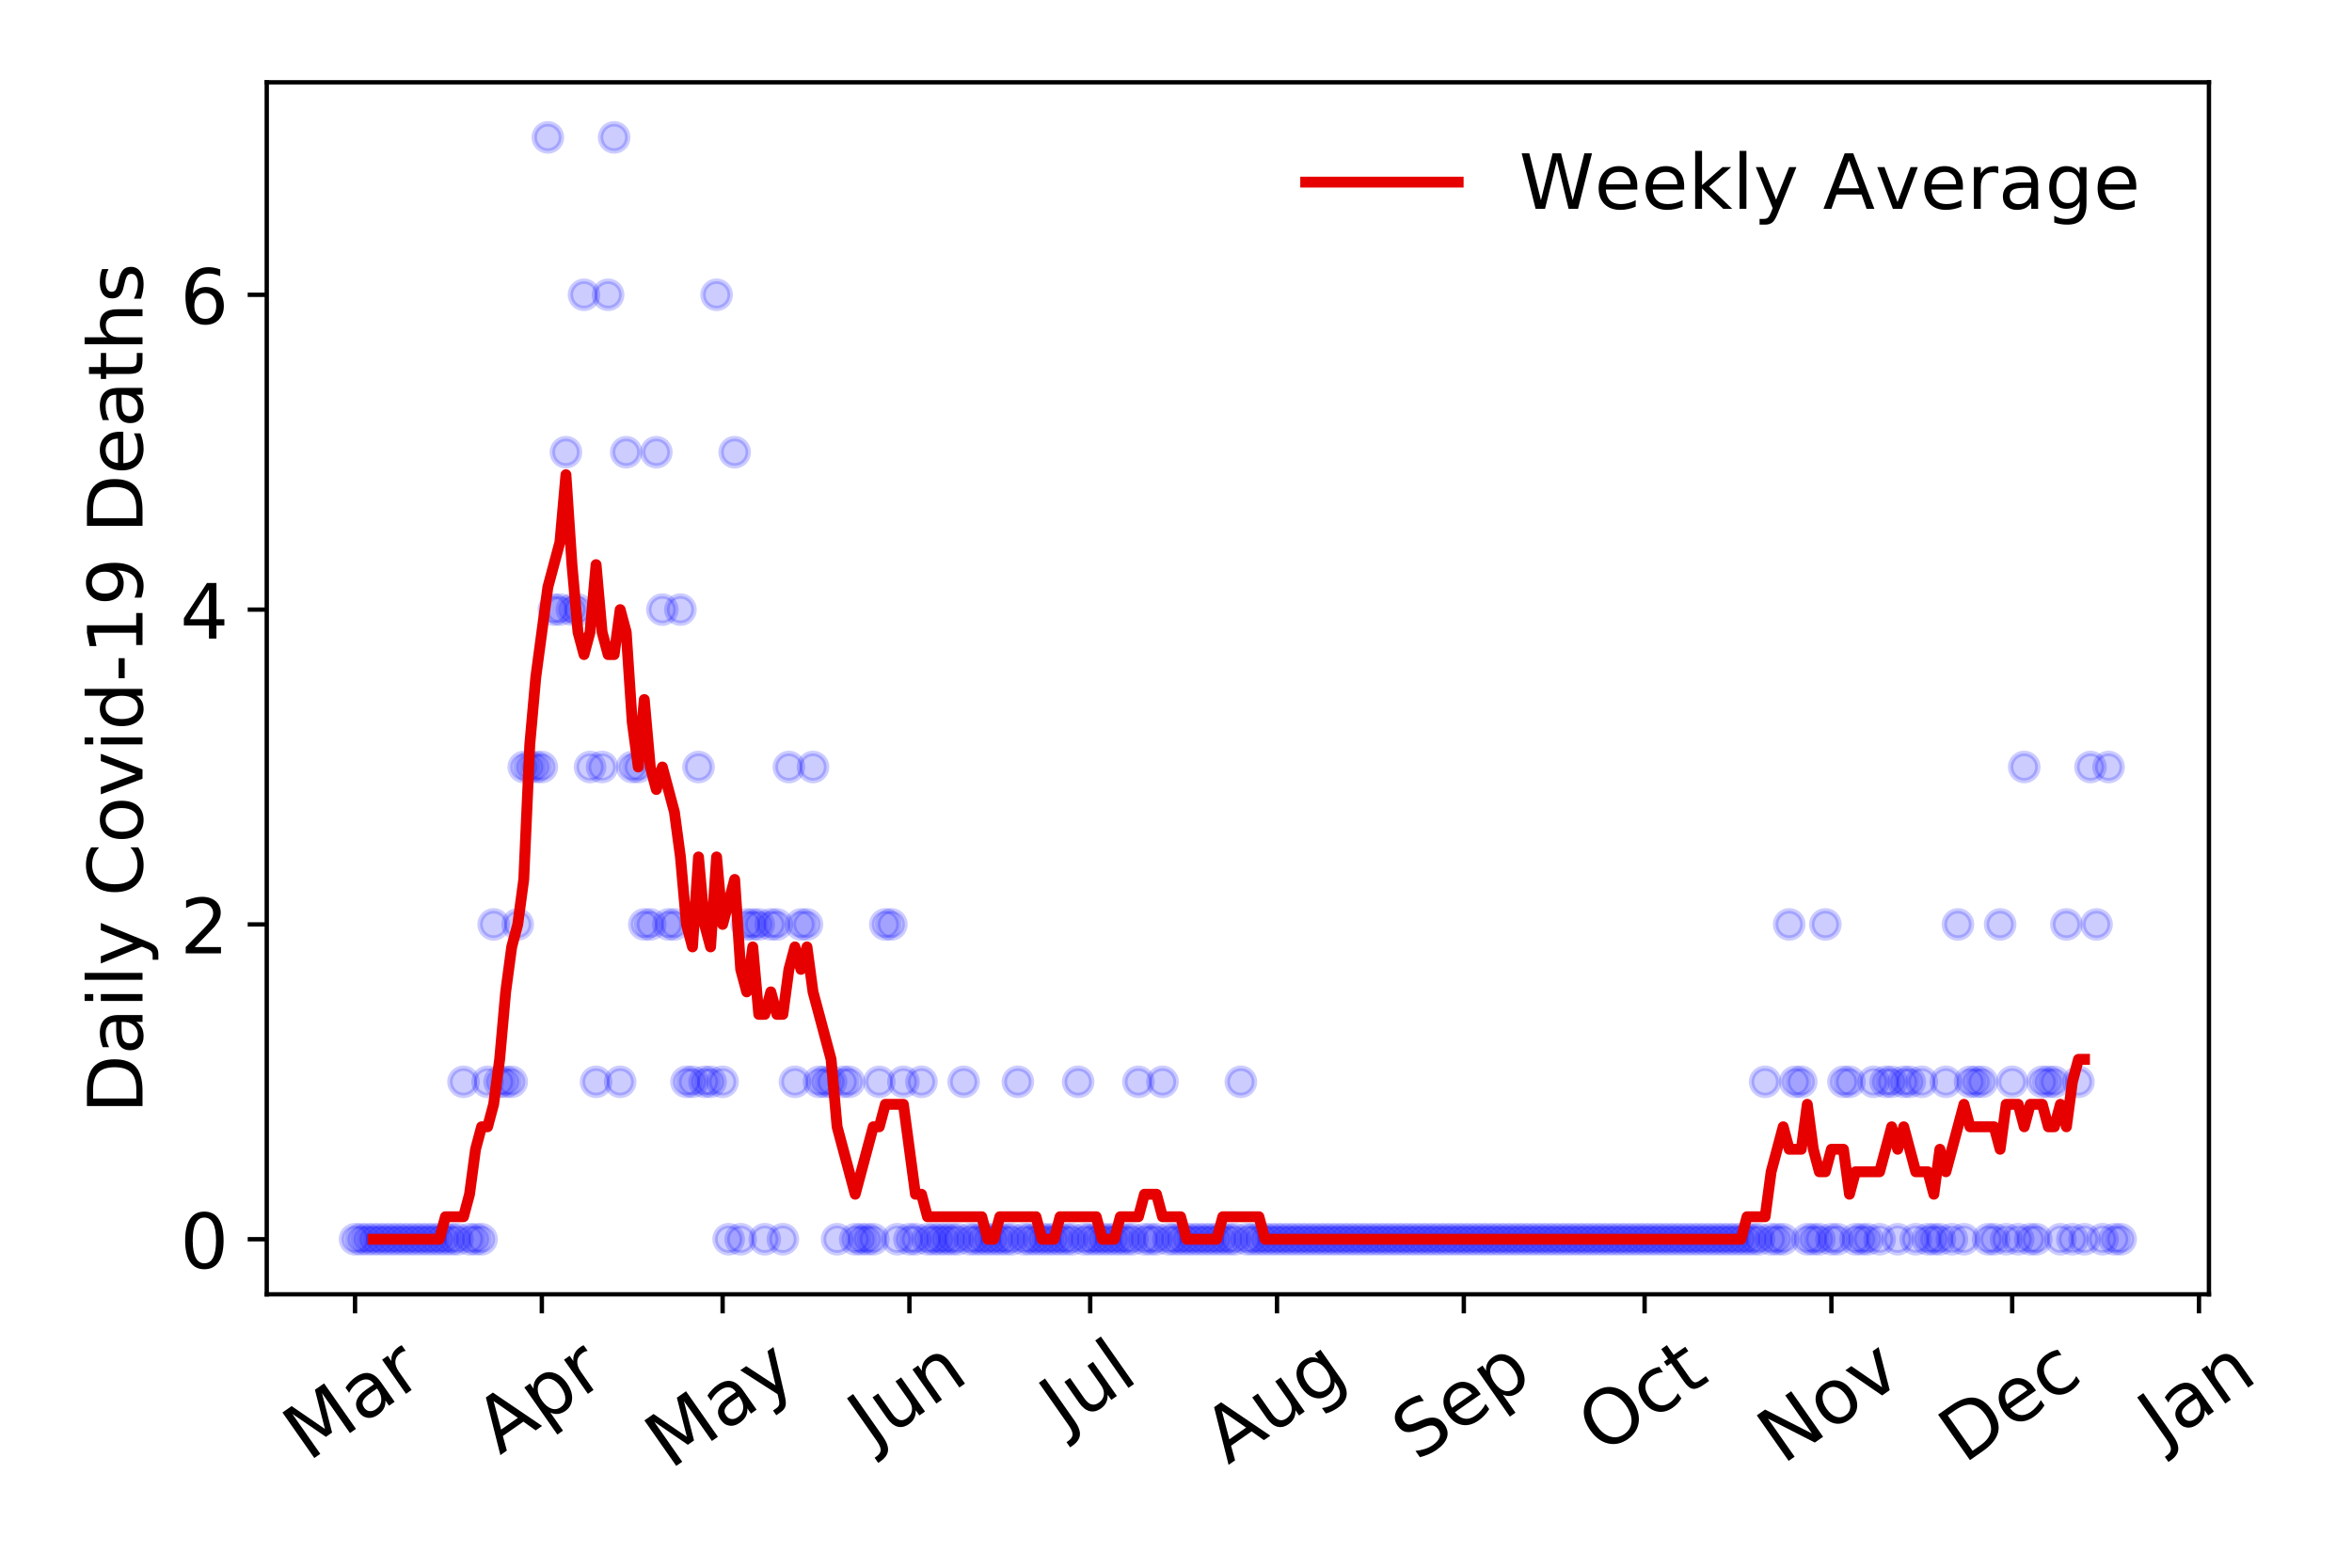 <?xml version="1.0" encoding="utf-8" standalone="no"?>
<!DOCTYPE svg PUBLIC "-//W3C//DTD SVG 1.1//EN"
  "http://www.w3.org/Graphics/SVG/1.1/DTD/svg11.dtd">
<!-- Created with matplotlib (https://matplotlib.org/) -->
<svg height="288pt" version="1.1" viewBox="0 0 432 288" width="432pt" xmlns="http://www.w3.org/2000/svg" xmlns:xlink="http://www.w3.org/1999/xlink">
 <defs>
  <style type="text/css">
*{stroke-linecap:butt;stroke-linejoin:round;}
  </style>
 </defs>
 <g id="figure_1">
  <g id="patch_1">
   <path d="M 0 288 
L 432 288 
L 432 0 
L 0 0 
z
" style="fill:#ffffff;"/>
  </g>
  <g id="axes_1">
   <g id="patch_2">
    <path d="M 48.995 237.778 
L 405.722 237.778 
L 405.722 15.12 
L 48.995 15.12 
z
" style="fill:#ffffff;"/>
   </g>
   <g id="matplotlib.axis_1">
    <g id="xtick_1">
     <g id="line2d_1">
      <defs>
       <path d="M 0 0 
L 0 3.5 
" id="m768eee6642" style="stroke:#000000;stroke-width:0.8;"/>
      </defs>
      <g>
       <use style="stroke:#000000;stroke-width:0.8;" x="65.21" xlink:href="#m768eee6642" y="237.778"/>
      </g>
     </g>
     <g id="text_1">
      <!-- Mar -->
      <defs>
       <path d="M 9.812 72.906 
L 24.516 72.906 
L 43.109 23.297 
L 61.812 72.906 
L 76.516 72.906 
L 76.516 0 
L 66.891 0 
L 66.891 64.016 
L 48.094 14.016 
L 38.188 14.016 
L 19.391 64.016 
L 19.391 0 
L 9.812 0 
z
" id="DejaVuSans-77"/>
       <path d="M 34.281 27.484 
Q 23.391 27.484 19.188 25 
Q 14.984 22.516 14.984 16.5 
Q 14.984 11.719 18.141 8.906 
Q 21.297 6.109 26.703 6.109 
Q 34.188 6.109 38.703 11.406 
Q 43.219 16.703 43.219 25.484 
L 43.219 27.484 
z
M 52.203 31.203 
L 52.203 0 
L 43.219 0 
L 43.219 8.297 
Q 40.141 3.328 35.547 0.953 
Q 30.953 -1.422 24.312 -1.422 
Q 15.922 -1.422 10.953 3.297 
Q 6 8.016 6 15.922 
Q 6 25.141 12.172 29.828 
Q 18.359 34.516 30.609 34.516 
L 43.219 34.516 
L 43.219 35.406 
Q 43.219 41.609 39.141 45 
Q 35.062 48.391 27.688 48.391 
Q 23 48.391 18.547 47.266 
Q 14.109 46.141 10.016 43.891 
L 10.016 52.203 
Q 14.938 54.109 19.578 55.047 
Q 24.219 56 28.609 56 
Q 40.484 56 46.344 49.844 
Q 52.203 43.703 52.203 31.203 
z
" id="DejaVuSans-97"/>
       <path d="M 41.109 46.297 
Q 39.594 47.172 37.812 47.578 
Q 36.031 48 33.891 48 
Q 26.266 48 22.188 43.047 
Q 18.109 38.094 18.109 28.812 
L 18.109 0 
L 9.078 0 
L 9.078 54.688 
L 18.109 54.688 
L 18.109 46.188 
Q 20.953 51.172 25.484 53.578 
Q 30.031 56 36.531 56 
Q 37.453 56 38.578 55.875 
Q 39.703 55.766 41.062 55.516 
z
" id="DejaVuSans-114"/>
      </defs>
      <g transform="translate(56.607 268.643)rotate(-35)scale(0.14 -0.14)">
       <use xlink:href="#DejaVuSans-77"/>
       <use x="86.279" xlink:href="#DejaVuSans-97"/>
       <use x="147.559" xlink:href="#DejaVuSans-114"/>
      </g>
     </g>
    </g>
    <g id="xtick_2">
     <g id="line2d_2">
      <g>
       <use style="stroke:#000000;stroke-width:0.8;" x="99.521" xlink:href="#m768eee6642" y="237.778"/>
      </g>
     </g>
     <g id="text_2">
      <!-- Apr -->
      <defs>
       <path d="M 34.188 63.188 
L 20.797 26.906 
L 47.609 26.906 
z
M 28.609 72.906 
L 39.797 72.906 
L 67.578 0 
L 57.328 0 
L 50.688 18.703 
L 17.828 18.703 
L 11.188 0 
L 0.781 0 
z
" id="DejaVuSans-65"/>
       <path d="M 18.109 8.203 
L 18.109 -20.797 
L 9.078 -20.797 
L 9.078 54.688 
L 18.109 54.688 
L 18.109 46.391 
Q 20.953 51.266 25.266 53.625 
Q 29.594 56 35.594 56 
Q 45.562 56 51.781 48.094 
Q 58.016 40.188 58.016 27.297 
Q 58.016 14.406 51.781 6.484 
Q 45.562 -1.422 35.594 -1.422 
Q 29.594 -1.422 25.266 0.953 
Q 20.953 3.328 18.109 8.203 
z
M 48.688 27.297 
Q 48.688 37.203 44.609 42.844 
Q 40.531 48.484 33.406 48.484 
Q 26.266 48.484 22.188 42.844 
Q 18.109 37.203 18.109 27.297 
Q 18.109 17.391 22.188 11.75 
Q 26.266 6.109 33.406 6.109 
Q 40.531 6.109 44.609 11.75 
Q 48.688 17.391 48.688 27.297 
z
" id="DejaVuSans-112"/>
      </defs>
      <g transform="translate(91.817 267.384)rotate(-35)scale(0.14 -0.14)">
       <use xlink:href="#DejaVuSans-65"/>
       <use x="68.408" xlink:href="#DejaVuSans-112"/>
       <use x="131.885" xlink:href="#DejaVuSans-114"/>
      </g>
     </g>
    </g>
    <g id="xtick_3">
     <g id="line2d_3">
      <g>
       <use style="stroke:#000000;stroke-width:0.8;" x="132.726" xlink:href="#m768eee6642" y="237.778"/>
      </g>
     </g>
     <g id="text_3">
      <!-- May -->
      <defs>
       <path d="M 32.172 -5.078 
Q 28.375 -14.844 24.75 -17.812 
Q 21.141 -20.797 15.094 -20.797 
L 7.906 -20.797 
L 7.906 -13.281 
L 13.188 -13.281 
Q 16.891 -13.281 18.938 -11.516 
Q 21 -9.766 23.484 -3.219 
L 25.094 0.875 
L 2.984 54.688 
L 12.5 54.688 
L 29.594 11.922 
L 46.688 54.688 
L 56.203 54.688 
z
" id="DejaVuSans-121"/>
      </defs>
      <g transform="translate(123.086 270.094)rotate(-35)scale(0.14 -0.14)">
       <use xlink:href="#DejaVuSans-77"/>
       <use x="86.279" xlink:href="#DejaVuSans-97"/>
       <use x="147.559" xlink:href="#DejaVuSans-121"/>
      </g>
     </g>
    </g>
    <g id="xtick_4">
     <g id="line2d_4">
      <g>
       <use style="stroke:#000000;stroke-width:0.8;" x="167.037" xlink:href="#m768eee6642" y="237.778"/>
      </g>
     </g>
     <g id="text_4">
      <!-- Jun -->
      <defs>
       <path d="M 9.812 72.906 
L 19.672 72.906 
L 19.672 5.078 
Q 19.672 -8.109 14.672 -14.062 
Q 9.672 -20.016 -1.422 -20.016 
L -5.172 -20.016 
L -5.172 -11.719 
L -2.094 -11.719 
Q 4.438 -11.719 7.125 -8.047 
Q 9.812 -4.391 9.812 5.078 
z
" id="DejaVuSans-74"/>
       <path d="M 8.5 21.578 
L 8.5 54.688 
L 17.484 54.688 
L 17.484 21.922 
Q 17.484 14.156 20.5 10.266 
Q 23.531 6.391 29.594 6.391 
Q 36.859 6.391 41.078 11.031 
Q 45.312 15.672 45.312 23.688 
L 45.312 54.688 
L 54.297 54.688 
L 54.297 0 
L 45.312 0 
L 45.312 8.406 
Q 42.047 3.422 37.719 1 
Q 33.406 -1.422 27.688 -1.422 
Q 18.266 -1.422 13.375 4.438 
Q 8.5 10.297 8.5 21.578 
z
M 31.109 56 
z
" id="DejaVuSans-117"/>
       <path d="M 54.891 33.016 
L 54.891 0 
L 45.906 0 
L 45.906 32.719 
Q 45.906 40.484 42.875 44.328 
Q 39.844 48.188 33.797 48.188 
Q 26.516 48.188 22.312 43.547 
Q 18.109 38.922 18.109 30.906 
L 18.109 0 
L 9.078 0 
L 9.078 54.688 
L 18.109 54.688 
L 18.109 46.188 
Q 21.344 51.125 25.703 53.562 
Q 30.078 56 35.797 56 
Q 45.219 56 50.047 50.172 
Q 54.891 44.344 54.891 33.016 
z
" id="DejaVuSans-110"/>
      </defs>
      <g transform="translate(160.293 266.039)rotate(-35)scale(0.14 -0.14)">
       <use xlink:href="#DejaVuSans-74"/>
       <use x="29.492" xlink:href="#DejaVuSans-117"/>
       <use x="92.871" xlink:href="#DejaVuSans-110"/>
      </g>
     </g>
    </g>
    <g id="xtick_5">
     <g id="line2d_5">
      <g>
       <use style="stroke:#000000;stroke-width:0.8;" x="200.241" xlink:href="#m768eee6642" y="237.778"/>
      </g>
     </g>
     <g id="text_5">
      <!-- Jul -->
      <defs>
       <path d="M 9.422 75.984 
L 18.406 75.984 
L 18.406 0 
L 9.422 0 
z
" id="DejaVuSans-108"/>
      </defs>
      <g transform="translate(195.539 263.181)rotate(-35)scale(0.14 -0.14)">
       <use xlink:href="#DejaVuSans-74"/>
       <use x="29.492" xlink:href="#DejaVuSans-117"/>
       <use x="92.871" xlink:href="#DejaVuSans-108"/>
      </g>
     </g>
    </g>
    <g id="xtick_6">
     <g id="line2d_6">
      <g>
       <use style="stroke:#000000;stroke-width:0.8;" x="234.553" xlink:href="#m768eee6642" y="237.778"/>
      </g>
     </g>
     <g id="text_6">
      <!-- Aug -->
      <defs>
       <path d="M 45.406 27.984 
Q 45.406 37.75 41.375 43.109 
Q 37.359 48.484 30.078 48.484 
Q 22.859 48.484 18.828 43.109 
Q 14.797 37.75 14.797 27.984 
Q 14.797 18.266 18.828 12.891 
Q 22.859 7.516 30.078 7.516 
Q 37.359 7.516 41.375 12.891 
Q 45.406 18.266 45.406 27.984 
z
M 54.391 6.781 
Q 54.391 -7.172 48.188 -13.984 
Q 42 -20.797 29.203 -20.797 
Q 24.469 -20.797 20.266 -20.094 
Q 16.062 -19.391 12.109 -17.922 
L 12.109 -9.188 
Q 16.062 -11.328 19.922 -12.344 
Q 23.781 -13.375 27.781 -13.375 
Q 36.625 -13.375 41.016 -8.766 
Q 45.406 -4.156 45.406 5.172 
L 45.406 9.625 
Q 42.625 4.781 38.281 2.391 
Q 33.938 0 27.875 0 
Q 17.828 0 11.672 7.656 
Q 5.516 15.328 5.516 27.984 
Q 5.516 40.672 11.672 48.328 
Q 17.828 56 27.875 56 
Q 33.938 56 38.281 53.609 
Q 42.625 51.219 45.406 46.391 
L 45.406 54.688 
L 54.391 54.688 
z
" id="DejaVuSans-103"/>
      </defs>
      <g transform="translate(225.572 269.172)rotate(-35)scale(0.14 -0.14)">
       <use xlink:href="#DejaVuSans-65"/>
       <use x="68.408" xlink:href="#DejaVuSans-117"/>
       <use x="131.787" xlink:href="#DejaVuSans-103"/>
      </g>
     </g>
    </g>
    <g id="xtick_7">
     <g id="line2d_7">
      <g>
       <use style="stroke:#000000;stroke-width:0.8;" x="268.864" xlink:href="#m768eee6642" y="237.778"/>
      </g>
     </g>
     <g id="text_7">
      <!-- Sep -->
      <defs>
       <path d="M 53.516 70.516 
L 53.516 60.891 
Q 47.906 63.578 42.922 64.891 
Q 37.938 66.219 33.297 66.219 
Q 25.25 66.219 20.875 63.094 
Q 16.5 59.969 16.5 54.203 
Q 16.5 49.359 19.406 46.891 
Q 22.312 44.438 30.422 42.922 
L 36.375 41.703 
Q 47.406 39.594 52.656 34.297 
Q 57.906 29 57.906 20.125 
Q 57.906 9.516 50.797 4.047 
Q 43.703 -1.422 29.984 -1.422 
Q 24.812 -1.422 18.969 -0.25 
Q 13.141 0.922 6.891 3.219 
L 6.891 13.375 
Q 12.891 10.016 18.656 8.297 
Q 24.422 6.594 29.984 6.594 
Q 38.422 6.594 43.016 9.906 
Q 47.609 13.234 47.609 19.391 
Q 47.609 24.75 44.312 27.781 
Q 41.016 30.812 33.5 32.328 
L 27.484 33.5 
Q 16.453 35.688 11.516 40.375 
Q 6.594 45.062 6.594 53.422 
Q 6.594 63.094 13.406 68.656 
Q 20.219 74.219 32.172 74.219 
Q 37.312 74.219 42.625 73.281 
Q 47.953 72.359 53.516 70.516 
z
" id="DejaVuSans-83"/>
       <path d="M 56.203 29.594 
L 56.203 25.203 
L 14.891 25.203 
Q 15.484 15.922 20.484 11.062 
Q 25.484 6.203 34.422 6.203 
Q 39.594 6.203 44.453 7.469 
Q 49.312 8.734 54.109 11.281 
L 54.109 2.781 
Q 49.266 0.734 44.188 -0.344 
Q 39.109 -1.422 33.891 -1.422 
Q 20.797 -1.422 13.156 6.188 
Q 5.516 13.812 5.516 26.812 
Q 5.516 40.234 12.766 48.109 
Q 20.016 56 32.328 56 
Q 43.359 56 49.781 48.891 
Q 56.203 41.797 56.203 29.594 
z
M 47.219 32.234 
Q 47.125 39.594 43.094 43.984 
Q 39.062 48.391 32.422 48.391 
Q 24.906 48.391 20.391 44.141 
Q 15.875 39.891 15.188 32.172 
z
" id="DejaVuSans-101"/>
      </defs>
      <g transform="translate(260.271 268.629)rotate(-35)scale(0.14 -0.14)">
       <use xlink:href="#DejaVuSans-83"/>
       <use x="63.477" xlink:href="#DejaVuSans-101"/>
       <use x="125" xlink:href="#DejaVuSans-112"/>
      </g>
     </g>
    </g>
    <g id="xtick_8">
     <g id="line2d_8">
      <g>
       <use style="stroke:#000000;stroke-width:0.8;" x="302.069" xlink:href="#m768eee6642" y="237.778"/>
      </g>
     </g>
     <g id="text_8">
      <!-- Oct -->
      <defs>
       <path d="M 39.406 66.219 
Q 28.656 66.219 22.328 58.203 
Q 16.016 50.203 16.016 36.375 
Q 16.016 22.609 22.328 14.594 
Q 28.656 6.594 39.406 6.594 
Q 50.141 6.594 56.422 14.594 
Q 62.703 22.609 62.703 36.375 
Q 62.703 50.203 56.422 58.203 
Q 50.141 66.219 39.406 66.219 
z
M 39.406 74.219 
Q 54.734 74.219 63.906 63.938 
Q 73.094 53.656 73.094 36.375 
Q 73.094 19.141 63.906 8.859 
Q 54.734 -1.422 39.406 -1.422 
Q 24.031 -1.422 14.812 8.828 
Q 5.609 19.094 5.609 36.375 
Q 5.609 53.656 14.812 63.938 
Q 24.031 74.219 39.406 74.219 
z
" id="DejaVuSans-79"/>
       <path d="M 48.781 52.594 
L 48.781 44.188 
Q 44.969 46.297 41.141 47.344 
Q 37.312 48.391 33.406 48.391 
Q 24.656 48.391 19.812 42.844 
Q 14.984 37.312 14.984 27.297 
Q 14.984 17.281 19.812 11.734 
Q 24.656 6.203 33.406 6.203 
Q 37.312 6.203 41.141 7.25 
Q 44.969 8.297 48.781 10.406 
L 48.781 2.094 
Q 45.016 0.344 40.984 -0.531 
Q 36.969 -1.422 32.422 -1.422 
Q 20.062 -1.422 12.781 6.344 
Q 5.516 14.109 5.516 27.297 
Q 5.516 40.672 12.859 48.328 
Q 20.219 56 33.016 56 
Q 37.156 56 41.109 55.141 
Q 45.062 54.297 48.781 52.594 
z
" id="DejaVuSans-99"/>
       <path d="M 18.312 70.219 
L 18.312 54.688 
L 36.812 54.688 
L 36.812 47.703 
L 18.312 47.703 
L 18.312 18.016 
Q 18.312 11.328 20.141 9.422 
Q 21.969 7.516 27.594 7.516 
L 36.812 7.516 
L 36.812 0 
L 27.594 0 
Q 17.188 0 13.234 3.875 
Q 9.281 7.766 9.281 18.016 
L 9.281 47.703 
L 2.688 47.703 
L 2.688 54.688 
L 9.281 54.688 
L 9.281 70.219 
z
" id="DejaVuSans-116"/>
      </defs>
      <g transform="translate(294.37 267.377)rotate(-35)scale(0.14 -0.14)">
       <use xlink:href="#DejaVuSans-79"/>
       <use x="78.711" xlink:href="#DejaVuSans-99"/>
       <use x="133.691" xlink:href="#DejaVuSans-116"/>
      </g>
     </g>
    </g>
    <g id="xtick_9">
     <g id="line2d_9">
      <g>
       <use style="stroke:#000000;stroke-width:0.8;" x="336.38" xlink:href="#m768eee6642" y="237.778"/>
      </g>
     </g>
     <g id="text_9">
      <!-- Nov -->
      <defs>
       <path d="M 9.812 72.906 
L 23.094 72.906 
L 55.422 11.922 
L 55.422 72.906 
L 64.984 72.906 
L 64.984 0 
L 51.703 0 
L 19.391 60.984 
L 19.391 0 
L 9.812 0 
z
" id="DejaVuSans-78"/>
       <path d="M 30.609 48.391 
Q 23.391 48.391 19.188 42.75 
Q 14.984 37.109 14.984 27.297 
Q 14.984 17.484 19.156 11.844 
Q 23.344 6.203 30.609 6.203 
Q 37.797 6.203 41.984 11.859 
Q 46.188 17.531 46.188 27.297 
Q 46.188 37.016 41.984 42.703 
Q 37.797 48.391 30.609 48.391 
z
M 30.609 56 
Q 42.328 56 49.016 48.375 
Q 55.719 40.766 55.719 27.297 
Q 55.719 13.875 49.016 6.219 
Q 42.328 -1.422 30.609 -1.422 
Q 18.844 -1.422 12.172 6.219 
Q 5.516 13.875 5.516 27.297 
Q 5.516 40.766 12.172 48.375 
Q 18.844 56 30.609 56 
z
" id="DejaVuSans-111"/>
       <path d="M 2.984 54.688 
L 12.5 54.688 
L 29.594 8.797 
L 46.688 54.688 
L 56.203 54.688 
L 35.688 0 
L 23.484 0 
z
" id="DejaVuSans-118"/>
      </defs>
      <g transform="translate(327.403 269.166)rotate(-35)scale(0.14 -0.14)">
       <use xlink:href="#DejaVuSans-78"/>
       <use x="74.805" xlink:href="#DejaVuSans-111"/>
       <use x="135.986" xlink:href="#DejaVuSans-118"/>
      </g>
     </g>
    </g>
    <g id="xtick_10">
     <g id="line2d_10">
      <g>
       <use style="stroke:#000000;stroke-width:0.8;" x="369.584" xlink:href="#m768eee6642" y="237.778"/>
      </g>
     </g>
     <g id="text_10">
      <!-- Dec -->
      <defs>
       <path d="M 19.672 64.797 
L 19.672 8.109 
L 31.594 8.109 
Q 46.688 8.109 53.688 14.938 
Q 60.688 21.781 60.688 36.531 
Q 60.688 51.172 53.688 57.984 
Q 46.688 64.797 31.594 64.797 
z
M 9.812 72.906 
L 30.078 72.906 
Q 51.266 72.906 61.172 64.094 
Q 71.094 55.281 71.094 36.531 
Q 71.094 17.672 61.125 8.828 
Q 51.172 0 30.078 0 
L 9.812 0 
z
" id="DejaVuSans-68"/>
      </defs>
      <g transform="translate(360.704 269.032)rotate(-35)scale(0.14 -0.14)">
       <use xlink:href="#DejaVuSans-68"/>
       <use x="77.002" xlink:href="#DejaVuSans-101"/>
       <use x="138.525" xlink:href="#DejaVuSans-99"/>
      </g>
     </g>
    </g>
    <g id="xtick_11">
     <g id="line2d_11">
      <g>
       <use style="stroke:#000000;stroke-width:0.8;" x="403.896" xlink:href="#m768eee6642" y="237.778"/>
      </g>
     </g>
     <g id="text_11">
      <!-- Jan -->
      <g transform="translate(397.272 265.871)rotate(-35)scale(0.14 -0.14)">
       <use xlink:href="#DejaVuSans-74"/>
       <use x="29.492" xlink:href="#DejaVuSans-97"/>
       <use x="90.771" xlink:href="#DejaVuSans-110"/>
      </g>
     </g>
    </g>
   </g>
   <g id="matplotlib.axis_2">
    <g id="ytick_1">
     <g id="line2d_12">
      <defs>
       <path d="M 0 0 
L -3.5 0 
" id="mfad02b2eab" style="stroke:#000000;stroke-width:0.8;"/>
      </defs>
      <g>
       <use style="stroke:#000000;stroke-width:0.8;" x="48.995" xlink:href="#mfad02b2eab" y="227.657"/>
      </g>
     </g>
     <g id="text_12">
      <!-- 0 -->
      <defs>
       <path d="M 31.781 66.406 
Q 24.172 66.406 20.328 58.906 
Q 16.5 51.422 16.5 36.375 
Q 16.5 21.391 20.328 13.891 
Q 24.172 6.391 31.781 6.391 
Q 39.453 6.391 43.281 13.891 
Q 47.125 21.391 47.125 36.375 
Q 47.125 51.422 43.281 58.906 
Q 39.453 66.406 31.781 66.406 
z
M 31.781 74.219 
Q 44.047 74.219 50.516 64.516 
Q 56.984 54.828 56.984 36.375 
Q 56.984 17.969 50.516 8.266 
Q 44.047 -1.422 31.781 -1.422 
Q 19.531 -1.422 13.062 8.266 
Q 6.594 17.969 6.594 36.375 
Q 6.594 54.828 13.062 64.516 
Q 19.531 74.219 31.781 74.219 
z
" id="DejaVuSans-48"/>
      </defs>
      <g transform="translate(33.087 232.976)scale(0.14 -0.14)">
       <use xlink:href="#DejaVuSans-48"/>
      </g>
     </g>
    </g>
    <g id="ytick_2">
     <g id="line2d_13">
      <g>
       <use style="stroke:#000000;stroke-width:0.8;" x="48.995" xlink:href="#mfad02b2eab" y="169.824"/>
      </g>
     </g>
     <g id="text_13">
      <!-- 2 -->
      <defs>
       <path d="M 19.188 8.297 
L 53.609 8.297 
L 53.609 0 
L 7.328 0 
L 7.328 8.297 
Q 12.938 14.109 22.625 23.891 
Q 32.328 33.688 34.812 36.531 
Q 39.547 41.844 41.422 45.531 
Q 43.312 49.219 43.312 52.781 
Q 43.312 58.594 39.234 62.25 
Q 35.156 65.922 28.609 65.922 
Q 23.969 65.922 18.812 64.312 
Q 13.672 62.703 7.812 59.422 
L 7.812 69.391 
Q 13.766 71.781 18.938 73 
Q 24.125 74.219 28.422 74.219 
Q 39.75 74.219 46.484 68.547 
Q 53.219 62.891 53.219 53.422 
Q 53.219 48.922 51.531 44.891 
Q 49.859 40.875 45.406 35.406 
Q 44.188 33.984 37.641 27.219 
Q 31.109 20.453 19.188 8.297 
z
" id="DejaVuSans-50"/>
      </defs>
      <g transform="translate(33.087 175.143)scale(0.14 -0.14)">
       <use xlink:href="#DejaVuSans-50"/>
      </g>
     </g>
    </g>
    <g id="ytick_3">
     <g id="line2d_14">
      <g>
       <use style="stroke:#000000;stroke-width:0.8;" x="48.995" xlink:href="#mfad02b2eab" y="111.991"/>
      </g>
     </g>
     <g id="text_14">
      <!-- 4 -->
      <defs>
       <path d="M 37.797 64.312 
L 12.891 25.391 
L 37.797 25.391 
z
M 35.203 72.906 
L 47.609 72.906 
L 47.609 25.391 
L 58.016 25.391 
L 58.016 17.188 
L 47.609 17.188 
L 47.609 0 
L 37.797 0 
L 37.797 17.188 
L 4.891 17.188 
L 4.891 26.703 
z
" id="DejaVuSans-52"/>
      </defs>
      <g transform="translate(33.087 117.31)scale(0.14 -0.14)">
       <use xlink:href="#DejaVuSans-52"/>
      </g>
     </g>
    </g>
    <g id="ytick_4">
     <g id="line2d_15">
      <g>
       <use style="stroke:#000000;stroke-width:0.8;" x="48.995" xlink:href="#mfad02b2eab" y="54.157"/>
      </g>
     </g>
     <g id="text_15">
      <!-- 6 -->
      <defs>
       <path d="M 33.016 40.375 
Q 26.375 40.375 22.484 35.828 
Q 18.609 31.297 18.609 23.391 
Q 18.609 15.531 22.484 10.953 
Q 26.375 6.391 33.016 6.391 
Q 39.656 6.391 43.531 10.953 
Q 47.406 15.531 47.406 23.391 
Q 47.406 31.297 43.531 35.828 
Q 39.656 40.375 33.016 40.375 
z
M 52.594 71.297 
L 52.594 62.312 
Q 48.875 64.062 45.094 64.984 
Q 41.312 65.922 37.594 65.922 
Q 27.828 65.922 22.672 59.328 
Q 17.531 52.734 16.797 39.406 
Q 19.672 43.656 24.016 45.922 
Q 28.375 48.188 33.594 48.188 
Q 44.578 48.188 50.953 41.516 
Q 57.328 34.859 57.328 23.391 
Q 57.328 12.156 50.688 5.359 
Q 44.047 -1.422 33.016 -1.422 
Q 20.359 -1.422 13.672 8.266 
Q 6.984 17.969 6.984 36.375 
Q 6.984 53.656 15.188 63.938 
Q 23.391 74.219 37.203 74.219 
Q 40.922 74.219 44.703 73.484 
Q 48.484 72.75 52.594 71.297 
z
" id="DejaVuSans-54"/>
      </defs>
      <g transform="translate(33.087 59.476)scale(0.14 -0.14)">
       <use xlink:href="#DejaVuSans-54"/>
      </g>
     </g>
    </g>
    <g id="text_16">
     <!-- Daily Covid-19 Deaths -->
     <defs>
      <path d="M 9.422 54.688 
L 18.406 54.688 
L 18.406 0 
L 9.422 0 
z
M 9.422 75.984 
L 18.406 75.984 
L 18.406 64.594 
L 9.422 64.594 
z
" id="DejaVuSans-105"/>
      <path id="DejaVuSans-32"/>
      <path d="M 64.406 67.281 
L 64.406 56.891 
Q 59.422 61.531 53.781 63.812 
Q 48.141 66.109 41.797 66.109 
Q 29.297 66.109 22.656 58.469 
Q 16.016 50.828 16.016 36.375 
Q 16.016 21.969 22.656 14.328 
Q 29.297 6.688 41.797 6.688 
Q 48.141 6.688 53.781 8.984 
Q 59.422 11.281 64.406 15.922 
L 64.406 5.609 
Q 59.234 2.094 53.438 0.328 
Q 47.656 -1.422 41.219 -1.422 
Q 24.656 -1.422 15.125 8.703 
Q 5.609 18.844 5.609 36.375 
Q 5.609 53.953 15.125 64.078 
Q 24.656 74.219 41.219 74.219 
Q 47.75 74.219 53.531 72.484 
Q 59.328 70.75 64.406 67.281 
z
" id="DejaVuSans-67"/>
      <path d="M 45.406 46.391 
L 45.406 75.984 
L 54.391 75.984 
L 54.391 0 
L 45.406 0 
L 45.406 8.203 
Q 42.578 3.328 38.25 0.953 
Q 33.938 -1.422 27.875 -1.422 
Q 17.969 -1.422 11.734 6.484 
Q 5.516 14.406 5.516 27.297 
Q 5.516 40.188 11.734 48.094 
Q 17.969 56 27.875 56 
Q 33.938 56 38.25 53.625 
Q 42.578 51.266 45.406 46.391 
z
M 14.797 27.297 
Q 14.797 17.391 18.875 11.75 
Q 22.953 6.109 30.078 6.109 
Q 37.203 6.109 41.297 11.75 
Q 45.406 17.391 45.406 27.297 
Q 45.406 37.203 41.297 42.844 
Q 37.203 48.484 30.078 48.484 
Q 22.953 48.484 18.875 42.844 
Q 14.797 37.203 14.797 27.297 
z
" id="DejaVuSans-100"/>
      <path d="M 4.891 31.391 
L 31.203 31.391 
L 31.203 23.391 
L 4.891 23.391 
z
" id="DejaVuSans-45"/>
      <path d="M 12.406 8.297 
L 28.516 8.297 
L 28.516 63.922 
L 10.984 60.406 
L 10.984 69.391 
L 28.422 72.906 
L 38.281 72.906 
L 38.281 8.297 
L 54.391 8.297 
L 54.391 0 
L 12.406 0 
z
" id="DejaVuSans-49"/>
      <path d="M 10.984 1.516 
L 10.984 10.5 
Q 14.703 8.734 18.5 7.812 
Q 22.312 6.891 25.984 6.891 
Q 35.75 6.891 40.891 13.453 
Q 46.047 20.016 46.781 33.406 
Q 43.953 29.203 39.594 26.953 
Q 35.25 24.703 29.984 24.703 
Q 19.047 24.703 12.672 31.312 
Q 6.297 37.938 6.297 49.422 
Q 6.297 60.641 12.938 67.422 
Q 19.578 74.219 30.609 74.219 
Q 43.266 74.219 49.922 64.516 
Q 56.594 54.828 56.594 36.375 
Q 56.594 19.141 48.406 8.859 
Q 40.234 -1.422 26.422 -1.422 
Q 22.703 -1.422 18.891 -0.688 
Q 15.094 0.047 10.984 1.516 
z
M 30.609 32.422 
Q 37.25 32.422 41.125 36.953 
Q 45.016 41.5 45.016 49.422 
Q 45.016 57.281 41.125 61.844 
Q 37.25 66.406 30.609 66.406 
Q 23.969 66.406 20.094 61.844 
Q 16.219 57.281 16.219 49.422 
Q 16.219 41.5 20.094 36.953 
Q 23.969 32.422 30.609 32.422 
z
" id="DejaVuSans-57"/>
      <path d="M 54.891 33.016 
L 54.891 0 
L 45.906 0 
L 45.906 32.719 
Q 45.906 40.484 42.875 44.328 
Q 39.844 48.188 33.797 48.188 
Q 26.516 48.188 22.312 43.547 
Q 18.109 38.922 18.109 30.906 
L 18.109 0 
L 9.078 0 
L 9.078 75.984 
L 18.109 75.984 
L 18.109 46.188 
Q 21.344 51.125 25.703 53.562 
Q 30.078 56 35.797 56 
Q 45.219 56 50.047 50.172 
Q 54.891 44.344 54.891 33.016 
z
" id="DejaVuSans-104"/>
      <path d="M 44.281 53.078 
L 44.281 44.578 
Q 40.484 46.531 36.375 47.5 
Q 32.281 48.484 27.875 48.484 
Q 21.188 48.484 17.844 46.438 
Q 14.5 44.391 14.5 40.281 
Q 14.5 37.156 16.891 35.375 
Q 19.281 33.594 26.516 31.984 
L 29.594 31.297 
Q 39.156 29.25 43.188 25.516 
Q 47.219 21.781 47.219 15.094 
Q 47.219 7.469 41.188 3.016 
Q 35.156 -1.422 24.609 -1.422 
Q 20.219 -1.422 15.453 -0.562 
Q 10.688 0.297 5.422 2 
L 5.422 11.281 
Q 10.406 8.688 15.234 7.391 
Q 20.062 6.109 24.812 6.109 
Q 31.156 6.109 34.562 8.281 
Q 37.984 10.453 37.984 14.406 
Q 37.984 18.062 35.516 20.016 
Q 33.062 21.969 24.703 23.781 
L 21.578 24.516 
Q 13.234 26.266 9.516 29.906 
Q 5.812 33.547 5.812 39.891 
Q 5.812 47.609 11.281 51.797 
Q 16.75 56 26.812 56 
Q 31.781 56 36.172 55.266 
Q 40.578 54.547 44.281 53.078 
z
" id="DejaVuSans-115"/>
     </defs>
     <g transform="translate(26.176 204.56)rotate(-90)scale(0.14 -0.14)">
      <use xlink:href="#DejaVuSans-68"/>
      <use x="77.002" xlink:href="#DejaVuSans-97"/>
      <use x="138.281" xlink:href="#DejaVuSans-105"/>
      <use x="166.064" xlink:href="#DejaVuSans-108"/>
      <use x="193.848" xlink:href="#DejaVuSans-121"/>
      <use x="253.027" xlink:href="#DejaVuSans-32"/>
      <use x="284.814" xlink:href="#DejaVuSans-67"/>
      <use x="354.639" xlink:href="#DejaVuSans-111"/>
      <use x="415.82" xlink:href="#DejaVuSans-118"/>
      <use x="475" xlink:href="#DejaVuSans-105"/>
      <use x="502.783" xlink:href="#DejaVuSans-100"/>
      <use x="566.26" xlink:href="#DejaVuSans-45"/>
      <use x="602.344" xlink:href="#DejaVuSans-49"/>
      <use x="665.967" xlink:href="#DejaVuSans-57"/>
      <use x="729.59" xlink:href="#DejaVuSans-32"/>
      <use x="761.377" xlink:href="#DejaVuSans-68"/>
      <use x="838.379" xlink:href="#DejaVuSans-101"/>
      <use x="899.902" xlink:href="#DejaVuSans-97"/>
      <use x="961.182" xlink:href="#DejaVuSans-116"/>
      <use x="1000.391" xlink:href="#DejaVuSans-104"/>
      <use x="1063.77" xlink:href="#DejaVuSans-115"/>
     </g>
    </g>
   </g>
   <g id="line2d_16">
    <defs>
     <path d="M 0 2.5 
C 0.663 2.5 1.299 2.237 1.768 1.768 
C 2.237 1.299 2.5 0.663 2.5 0 
C 2.5 -0.663 2.237 -1.299 1.768 -1.768 
C 1.299 -2.237 0.663 -2.5 0 -2.5 
C -0.663 -2.5 -1.299 -2.237 -1.768 -1.768 
C -2.237 -1.299 -2.5 -0.663 -2.5 0 
C -2.5 0.663 -2.237 1.299 -1.768 1.768 
C -1.299 2.237 -0.663 2.5 0 2.5 
z
" id="m90dddc1c8a" style="stroke:#0000ff;stroke-opacity:0.2;"/>
    </defs>
    <g clip-path="url(#p1d36b351d1)">
     <use style="fill:#0000ff;fill-opacity:0.2;stroke:#0000ff;stroke-opacity:0.2;" x="65.21" xlink:href="#m90dddc1c8a" y="227.657"/>
     <use style="fill:#0000ff;fill-opacity:0.2;stroke:#0000ff;stroke-opacity:0.2;" x="66.317" xlink:href="#m90dddc1c8a" y="227.657"/>
     <use style="fill:#0000ff;fill-opacity:0.2;stroke:#0000ff;stroke-opacity:0.2;" x="67.423" xlink:href="#m90dddc1c8a" y="227.657"/>
     <use style="fill:#0000ff;fill-opacity:0.2;stroke:#0000ff;stroke-opacity:0.2;" x="68.53" xlink:href="#m90dddc1c8a" y="227.657"/>
     <use style="fill:#0000ff;fill-opacity:0.2;stroke:#0000ff;stroke-opacity:0.2;" x="69.637" xlink:href="#m90dddc1c8a" y="227.657"/>
     <use style="fill:#0000ff;fill-opacity:0.2;stroke:#0000ff;stroke-opacity:0.2;" x="70.744" xlink:href="#m90dddc1c8a" y="227.657"/>
     <use style="fill:#0000ff;fill-opacity:0.2;stroke:#0000ff;stroke-opacity:0.2;" x="71.851" xlink:href="#m90dddc1c8a" y="227.657"/>
     <use style="fill:#0000ff;fill-opacity:0.2;stroke:#0000ff;stroke-opacity:0.2;" x="72.958" xlink:href="#m90dddc1c8a" y="227.657"/>
     <use style="fill:#0000ff;fill-opacity:0.2;stroke:#0000ff;stroke-opacity:0.2;" x="74.064" xlink:href="#m90dddc1c8a" y="227.657"/>
     <use style="fill:#0000ff;fill-opacity:0.2;stroke:#0000ff;stroke-opacity:0.2;" x="75.171" xlink:href="#m90dddc1c8a" y="227.657"/>
     <use style="fill:#0000ff;fill-opacity:0.2;stroke:#0000ff;stroke-opacity:0.2;" x="76.278" xlink:href="#m90dddc1c8a" y="227.657"/>
     <use style="fill:#0000ff;fill-opacity:0.2;stroke:#0000ff;stroke-opacity:0.2;" x="77.385" xlink:href="#m90dddc1c8a" y="227.657"/>
     <use style="fill:#0000ff;fill-opacity:0.2;stroke:#0000ff;stroke-opacity:0.2;" x="78.492" xlink:href="#m90dddc1c8a" y="227.657"/>
     <use style="fill:#0000ff;fill-opacity:0.2;stroke:#0000ff;stroke-opacity:0.2;" x="79.598" xlink:href="#m90dddc1c8a" y="227.657"/>
     <use style="fill:#0000ff;fill-opacity:0.2;stroke:#0000ff;stroke-opacity:0.2;" x="80.705" xlink:href="#m90dddc1c8a" y="227.657"/>
     <use style="fill:#0000ff;fill-opacity:0.2;stroke:#0000ff;stroke-opacity:0.2;" x="81.812" xlink:href="#m90dddc1c8a" y="227.657"/>
     <use style="fill:#0000ff;fill-opacity:0.2;stroke:#0000ff;stroke-opacity:0.2;" x="82.919" xlink:href="#m90dddc1c8a" y="227.657"/>
     <use style="fill:#0000ff;fill-opacity:0.2;stroke:#0000ff;stroke-opacity:0.2;" x="84.026" xlink:href="#m90dddc1c8a" y="227.657"/>
     <use style="fill:#0000ff;fill-opacity:0.2;stroke:#0000ff;stroke-opacity:0.2;" x="85.133" xlink:href="#m90dddc1c8a" y="198.741"/>
     <use style="fill:#0000ff;fill-opacity:0.2;stroke:#0000ff;stroke-opacity:0.2;" x="86.239" xlink:href="#m90dddc1c8a" y="227.657"/>
     <use style="fill:#0000ff;fill-opacity:0.2;stroke:#0000ff;stroke-opacity:0.2;" x="87.346" xlink:href="#m90dddc1c8a" y="227.657"/>
     <use style="fill:#0000ff;fill-opacity:0.2;stroke:#0000ff;stroke-opacity:0.2;" x="88.453" xlink:href="#m90dddc1c8a" y="227.657"/>
     <use style="fill:#0000ff;fill-opacity:0.2;stroke:#0000ff;stroke-opacity:0.2;" x="89.56" xlink:href="#m90dddc1c8a" y="198.741"/>
     <use style="fill:#0000ff;fill-opacity:0.2;stroke:#0000ff;stroke-opacity:0.2;" x="90.667" xlink:href="#m90dddc1c8a" y="169.824"/>
     <use style="fill:#0000ff;fill-opacity:0.2;stroke:#0000ff;stroke-opacity:0.2;" x="91.773" xlink:href="#m90dddc1c8a" y="198.741"/>
     <use style="fill:#0000ff;fill-opacity:0.2;stroke:#0000ff;stroke-opacity:0.2;" x="92.88" xlink:href="#m90dddc1c8a" y="198.741"/>
     <use style="fill:#0000ff;fill-opacity:0.2;stroke:#0000ff;stroke-opacity:0.2;" x="93.987" xlink:href="#m90dddc1c8a" y="198.741"/>
     <use style="fill:#0000ff;fill-opacity:0.2;stroke:#0000ff;stroke-opacity:0.2;" x="95.094" xlink:href="#m90dddc1c8a" y="169.824"/>
     <use style="fill:#0000ff;fill-opacity:0.2;stroke:#0000ff;stroke-opacity:0.2;" x="96.201" xlink:href="#m90dddc1c8a" y="140.907"/>
     <use style="fill:#0000ff;fill-opacity:0.2;stroke:#0000ff;stroke-opacity:0.2;" x="97.308" xlink:href="#m90dddc1c8a" y="140.907"/>
     <use style="fill:#0000ff;fill-opacity:0.2;stroke:#0000ff;stroke-opacity:0.2;" x="98.414" xlink:href="#m90dddc1c8a" y="140.907"/>
     <use style="fill:#0000ff;fill-opacity:0.2;stroke:#0000ff;stroke-opacity:0.2;" x="99.521" xlink:href="#m90dddc1c8a" y="140.907"/>
     <use style="fill:#0000ff;fill-opacity:0.2;stroke:#0000ff;stroke-opacity:0.2;" x="100.628" xlink:href="#m90dddc1c8a" y="25.241"/>
     <use style="fill:#0000ff;fill-opacity:0.2;stroke:#0000ff;stroke-opacity:0.2;" x="101.735" xlink:href="#m90dddc1c8a" y="111.991"/>
     <use style="fill:#0000ff;fill-opacity:0.2;stroke:#0000ff;stroke-opacity:0.2;" x="102.842" xlink:href="#m90dddc1c8a" y="111.991"/>
     <use style="fill:#0000ff;fill-opacity:0.2;stroke:#0000ff;stroke-opacity:0.2;" x="103.948" xlink:href="#m90dddc1c8a" y="83.074"/>
     <use style="fill:#0000ff;fill-opacity:0.2;stroke:#0000ff;stroke-opacity:0.2;" x="105.055" xlink:href="#m90dddc1c8a" y="111.991"/>
     <use style="fill:#0000ff;fill-opacity:0.2;stroke:#0000ff;stroke-opacity:0.2;" x="106.162" xlink:href="#m90dddc1c8a" y="111.991"/>
     <use style="fill:#0000ff;fill-opacity:0.2;stroke:#0000ff;stroke-opacity:0.2;" x="107.269" xlink:href="#m90dddc1c8a" y="54.157"/>
     <use style="fill:#0000ff;fill-opacity:0.2;stroke:#0000ff;stroke-opacity:0.2;" x="108.376" xlink:href="#m90dddc1c8a" y="140.907"/>
     <use style="fill:#0000ff;fill-opacity:0.2;stroke:#0000ff;stroke-opacity:0.2;" x="109.483" xlink:href="#m90dddc1c8a" y="198.741"/>
     <use style="fill:#0000ff;fill-opacity:0.2;stroke:#0000ff;stroke-opacity:0.2;" x="110.589" xlink:href="#m90dddc1c8a" y="140.907"/>
     <use style="fill:#0000ff;fill-opacity:0.2;stroke:#0000ff;stroke-opacity:0.2;" x="111.696" xlink:href="#m90dddc1c8a" y="54.157"/>
     <use style="fill:#0000ff;fill-opacity:0.2;stroke:#0000ff;stroke-opacity:0.2;" x="112.803" xlink:href="#m90dddc1c8a" y="25.241"/>
     <use style="fill:#0000ff;fill-opacity:0.2;stroke:#0000ff;stroke-opacity:0.2;" x="113.91" xlink:href="#m90dddc1c8a" y="198.741"/>
     <use style="fill:#0000ff;fill-opacity:0.2;stroke:#0000ff;stroke-opacity:0.2;" x="115.017" xlink:href="#m90dddc1c8a" y="83.074"/>
     <use style="fill:#0000ff;fill-opacity:0.2;stroke:#0000ff;stroke-opacity:0.2;" x="116.123" xlink:href="#m90dddc1c8a" y="140.907"/>
     <use style="fill:#0000ff;fill-opacity:0.2;stroke:#0000ff;stroke-opacity:0.2;" x="117.23" xlink:href="#m90dddc1c8a" y="140.907"/>
     <use style="fill:#0000ff;fill-opacity:0.2;stroke:#0000ff;stroke-opacity:0.2;" x="118.337" xlink:href="#m90dddc1c8a" y="169.824"/>
     <use style="fill:#0000ff;fill-opacity:0.2;stroke:#0000ff;stroke-opacity:0.2;" x="119.444" xlink:href="#m90dddc1c8a" y="169.824"/>
     <use style="fill:#0000ff;fill-opacity:0.2;stroke:#0000ff;stroke-opacity:0.2;" x="120.551" xlink:href="#m90dddc1c8a" y="83.074"/>
     <use style="fill:#0000ff;fill-opacity:0.2;stroke:#0000ff;stroke-opacity:0.2;" x="121.657" xlink:href="#m90dddc1c8a" y="111.991"/>
     <use style="fill:#0000ff;fill-opacity:0.2;stroke:#0000ff;stroke-opacity:0.2;" x="122.764" xlink:href="#m90dddc1c8a" y="169.824"/>
     <use style="fill:#0000ff;fill-opacity:0.2;stroke:#0000ff;stroke-opacity:0.2;" x="123.871" xlink:href="#m90dddc1c8a" y="169.824"/>
     <use style="fill:#0000ff;fill-opacity:0.2;stroke:#0000ff;stroke-opacity:0.2;" x="124.978" xlink:href="#m90dddc1c8a" y="111.991"/>
     <use style="fill:#0000ff;fill-opacity:0.2;stroke:#0000ff;stroke-opacity:0.2;" x="126.085" xlink:href="#m90dddc1c8a" y="198.741"/>
     <use style="fill:#0000ff;fill-opacity:0.2;stroke:#0000ff;stroke-opacity:0.2;" x="127.192" xlink:href="#m90dddc1c8a" y="198.741"/>
     <use style="fill:#0000ff;fill-opacity:0.2;stroke:#0000ff;stroke-opacity:0.2;" x="128.298" xlink:href="#m90dddc1c8a" y="140.907"/>
     <use style="fill:#0000ff;fill-opacity:0.2;stroke:#0000ff;stroke-opacity:0.2;" x="129.405" xlink:href="#m90dddc1c8a" y="198.741"/>
     <use style="fill:#0000ff;fill-opacity:0.2;stroke:#0000ff;stroke-opacity:0.2;" x="130.512" xlink:href="#m90dddc1c8a" y="198.741"/>
     <use style="fill:#0000ff;fill-opacity:0.2;stroke:#0000ff;stroke-opacity:0.2;" x="131.619" xlink:href="#m90dddc1c8a" y="54.157"/>
     <use style="fill:#0000ff;fill-opacity:0.2;stroke:#0000ff;stroke-opacity:0.2;" x="132.726" xlink:href="#m90dddc1c8a" y="198.741"/>
     <use style="fill:#0000ff;fill-opacity:0.2;stroke:#0000ff;stroke-opacity:0.2;" x="133.832" xlink:href="#m90dddc1c8a" y="227.657"/>
     <use style="fill:#0000ff;fill-opacity:0.2;stroke:#0000ff;stroke-opacity:0.2;" x="134.939" xlink:href="#m90dddc1c8a" y="83.074"/>
     <use style="fill:#0000ff;fill-opacity:0.2;stroke:#0000ff;stroke-opacity:0.2;" x="136.046" xlink:href="#m90dddc1c8a" y="227.657"/>
     <use style="fill:#0000ff;fill-opacity:0.2;stroke:#0000ff;stroke-opacity:0.2;" x="137.153" xlink:href="#m90dddc1c8a" y="169.824"/>
     <use style="fill:#0000ff;fill-opacity:0.2;stroke:#0000ff;stroke-opacity:0.2;" x="138.26" xlink:href="#m90dddc1c8a" y="169.824"/>
     <use style="fill:#0000ff;fill-opacity:0.2;stroke:#0000ff;stroke-opacity:0.2;" x="139.367" xlink:href="#m90dddc1c8a" y="169.824"/>
     <use style="fill:#0000ff;fill-opacity:0.2;stroke:#0000ff;stroke-opacity:0.2;" x="140.473" xlink:href="#m90dddc1c8a" y="227.657"/>
     <use style="fill:#0000ff;fill-opacity:0.2;stroke:#0000ff;stroke-opacity:0.2;" x="141.58" xlink:href="#m90dddc1c8a" y="169.824"/>
     <use style="fill:#0000ff;fill-opacity:0.2;stroke:#0000ff;stroke-opacity:0.2;" x="142.687" xlink:href="#m90dddc1c8a" y="169.824"/>
     <use style="fill:#0000ff;fill-opacity:0.2;stroke:#0000ff;stroke-opacity:0.2;" x="143.794" xlink:href="#m90dddc1c8a" y="227.657"/>
     <use style="fill:#0000ff;fill-opacity:0.2;stroke:#0000ff;stroke-opacity:0.2;" x="144.901" xlink:href="#m90dddc1c8a" y="140.907"/>
     <use style="fill:#0000ff;fill-opacity:0.2;stroke:#0000ff;stroke-opacity:0.2;" x="146.007" xlink:href="#m90dddc1c8a" y="198.741"/>
     <use style="fill:#0000ff;fill-opacity:0.2;stroke:#0000ff;stroke-opacity:0.2;" x="147.114" xlink:href="#m90dddc1c8a" y="169.824"/>
     <use style="fill:#0000ff;fill-opacity:0.2;stroke:#0000ff;stroke-opacity:0.2;" x="148.221" xlink:href="#m90dddc1c8a" y="169.824"/>
     <use style="fill:#0000ff;fill-opacity:0.2;stroke:#0000ff;stroke-opacity:0.2;" x="149.328" xlink:href="#m90dddc1c8a" y="140.907"/>
     <use style="fill:#0000ff;fill-opacity:0.2;stroke:#0000ff;stroke-opacity:0.2;" x="150.435" xlink:href="#m90dddc1c8a" y="198.741"/>
     <use style="fill:#0000ff;fill-opacity:0.2;stroke:#0000ff;stroke-opacity:0.2;" x="151.542" xlink:href="#m90dddc1c8a" y="198.741"/>
     <use style="fill:#0000ff;fill-opacity:0.2;stroke:#0000ff;stroke-opacity:0.2;" x="152.648" xlink:href="#m90dddc1c8a" y="198.741"/>
     <use style="fill:#0000ff;fill-opacity:0.2;stroke:#0000ff;stroke-opacity:0.2;" x="153.755" xlink:href="#m90dddc1c8a" y="227.657"/>
     <use style="fill:#0000ff;fill-opacity:0.2;stroke:#0000ff;stroke-opacity:0.2;" x="154.862" xlink:href="#m90dddc1c8a" y="198.741"/>
     <use style="fill:#0000ff;fill-opacity:0.2;stroke:#0000ff;stroke-opacity:0.2;" x="155.969" xlink:href="#m90dddc1c8a" y="198.741"/>
     <use style="fill:#0000ff;fill-opacity:0.2;stroke:#0000ff;stroke-opacity:0.2;" x="157.076" xlink:href="#m90dddc1c8a" y="227.657"/>
     <use style="fill:#0000ff;fill-opacity:0.2;stroke:#0000ff;stroke-opacity:0.2;" x="158.182" xlink:href="#m90dddc1c8a" y="227.657"/>
     <use style="fill:#0000ff;fill-opacity:0.2;stroke:#0000ff;stroke-opacity:0.2;" x="159.289" xlink:href="#m90dddc1c8a" y="227.657"/>
     <use style="fill:#0000ff;fill-opacity:0.2;stroke:#0000ff;stroke-opacity:0.2;" x="160.396" xlink:href="#m90dddc1c8a" y="227.657"/>
     <use style="fill:#0000ff;fill-opacity:0.2;stroke:#0000ff;stroke-opacity:0.2;" x="161.503" xlink:href="#m90dddc1c8a" y="198.741"/>
     <use style="fill:#0000ff;fill-opacity:0.2;stroke:#0000ff;stroke-opacity:0.2;" x="162.61" xlink:href="#m90dddc1c8a" y="169.824"/>
     <use style="fill:#0000ff;fill-opacity:0.2;stroke:#0000ff;stroke-opacity:0.2;" x="163.717" xlink:href="#m90dddc1c8a" y="169.824"/>
     <use style="fill:#0000ff;fill-opacity:0.2;stroke:#0000ff;stroke-opacity:0.2;" x="164.823" xlink:href="#m90dddc1c8a" y="227.657"/>
     <use style="fill:#0000ff;fill-opacity:0.2;stroke:#0000ff;stroke-opacity:0.2;" x="165.93" xlink:href="#m90dddc1c8a" y="198.741"/>
     <use style="fill:#0000ff;fill-opacity:0.2;stroke:#0000ff;stroke-opacity:0.2;" x="167.037" xlink:href="#m90dddc1c8a" y="227.657"/>
     <use style="fill:#0000ff;fill-opacity:0.2;stroke:#0000ff;stroke-opacity:0.2;" x="168.144" xlink:href="#m90dddc1c8a" y="227.657"/>
     <use style="fill:#0000ff;fill-opacity:0.2;stroke:#0000ff;stroke-opacity:0.2;" x="169.251" xlink:href="#m90dddc1c8a" y="198.741"/>
     <use style="fill:#0000ff;fill-opacity:0.2;stroke:#0000ff;stroke-opacity:0.2;" x="170.357" xlink:href="#m90dddc1c8a" y="227.657"/>
     <use style="fill:#0000ff;fill-opacity:0.2;stroke:#0000ff;stroke-opacity:0.2;" x="171.464" xlink:href="#m90dddc1c8a" y="227.657"/>
     <use style="fill:#0000ff;fill-opacity:0.2;stroke:#0000ff;stroke-opacity:0.2;" x="172.571" xlink:href="#m90dddc1c8a" y="227.657"/>
     <use style="fill:#0000ff;fill-opacity:0.2;stroke:#0000ff;stroke-opacity:0.2;" x="173.678" xlink:href="#m90dddc1c8a" y="227.657"/>
     <use style="fill:#0000ff;fill-opacity:0.2;stroke:#0000ff;stroke-opacity:0.2;" x="174.785" xlink:href="#m90dddc1c8a" y="227.657"/>
     <use style="fill:#0000ff;fill-opacity:0.2;stroke:#0000ff;stroke-opacity:0.2;" x="175.891" xlink:href="#m90dddc1c8a" y="227.657"/>
     <use style="fill:#0000ff;fill-opacity:0.2;stroke:#0000ff;stroke-opacity:0.2;" x="176.998" xlink:href="#m90dddc1c8a" y="198.741"/>
     <use style="fill:#0000ff;fill-opacity:0.2;stroke:#0000ff;stroke-opacity:0.2;" x="178.105" xlink:href="#m90dddc1c8a" y="227.657"/>
     <use style="fill:#0000ff;fill-opacity:0.2;stroke:#0000ff;stroke-opacity:0.2;" x="179.212" xlink:href="#m90dddc1c8a" y="227.657"/>
     <use style="fill:#0000ff;fill-opacity:0.2;stroke:#0000ff;stroke-opacity:0.2;" x="180.319" xlink:href="#m90dddc1c8a" y="227.657"/>
     <use style="fill:#0000ff;fill-opacity:0.2;stroke:#0000ff;stroke-opacity:0.2;" x="181.426" xlink:href="#m90dddc1c8a" y="227.657"/>
     <use style="fill:#0000ff;fill-opacity:0.2;stroke:#0000ff;stroke-opacity:0.2;" x="182.532" xlink:href="#m90dddc1c8a" y="227.657"/>
     <use style="fill:#0000ff;fill-opacity:0.2;stroke:#0000ff;stroke-opacity:0.2;" x="183.639" xlink:href="#m90dddc1c8a" y="227.657"/>
     <use style="fill:#0000ff;fill-opacity:0.2;stroke:#0000ff;stroke-opacity:0.2;" x="184.746" xlink:href="#m90dddc1c8a" y="227.657"/>
     <use style="fill:#0000ff;fill-opacity:0.2;stroke:#0000ff;stroke-opacity:0.2;" x="185.853" xlink:href="#m90dddc1c8a" y="227.657"/>
     <use style="fill:#0000ff;fill-opacity:0.2;stroke:#0000ff;stroke-opacity:0.2;" x="186.96" xlink:href="#m90dddc1c8a" y="198.741"/>
     <use style="fill:#0000ff;fill-opacity:0.2;stroke:#0000ff;stroke-opacity:0.2;" x="188.066" xlink:href="#m90dddc1c8a" y="227.657"/>
     <use style="fill:#0000ff;fill-opacity:0.2;stroke:#0000ff;stroke-opacity:0.2;" x="189.173" xlink:href="#m90dddc1c8a" y="227.657"/>
     <use style="fill:#0000ff;fill-opacity:0.2;stroke:#0000ff;stroke-opacity:0.2;" x="190.28" xlink:href="#m90dddc1c8a" y="227.657"/>
     <use style="fill:#0000ff;fill-opacity:0.2;stroke:#0000ff;stroke-opacity:0.2;" x="191.387" xlink:href="#m90dddc1c8a" y="227.657"/>
     <use style="fill:#0000ff;fill-opacity:0.2;stroke:#0000ff;stroke-opacity:0.2;" x="192.494" xlink:href="#m90dddc1c8a" y="227.657"/>
     <use style="fill:#0000ff;fill-opacity:0.2;stroke:#0000ff;stroke-opacity:0.2;" x="193.601" xlink:href="#m90dddc1c8a" y="227.657"/>
     <use style="fill:#0000ff;fill-opacity:0.2;stroke:#0000ff;stroke-opacity:0.2;" x="194.707" xlink:href="#m90dddc1c8a" y="227.657"/>
     <use style="fill:#0000ff;fill-opacity:0.2;stroke:#0000ff;stroke-opacity:0.2;" x="195.814" xlink:href="#m90dddc1c8a" y="227.657"/>
     <use style="fill:#0000ff;fill-opacity:0.2;stroke:#0000ff;stroke-opacity:0.2;" x="196.921" xlink:href="#m90dddc1c8a" y="227.657"/>
     <use style="fill:#0000ff;fill-opacity:0.2;stroke:#0000ff;stroke-opacity:0.2;" x="198.028" xlink:href="#m90dddc1c8a" y="198.741"/>
     <use style="fill:#0000ff;fill-opacity:0.2;stroke:#0000ff;stroke-opacity:0.2;" x="199.135" xlink:href="#m90dddc1c8a" y="227.657"/>
     <use style="fill:#0000ff;fill-opacity:0.2;stroke:#0000ff;stroke-opacity:0.2;" x="200.241" xlink:href="#m90dddc1c8a" y="227.657"/>
     <use style="fill:#0000ff;fill-opacity:0.2;stroke:#0000ff;stroke-opacity:0.2;" x="201.348" xlink:href="#m90dddc1c8a" y="227.657"/>
     <use style="fill:#0000ff;fill-opacity:0.2;stroke:#0000ff;stroke-opacity:0.2;" x="202.455" xlink:href="#m90dddc1c8a" y="227.657"/>
     <use style="fill:#0000ff;fill-opacity:0.2;stroke:#0000ff;stroke-opacity:0.2;" x="203.562" xlink:href="#m90dddc1c8a" y="227.657"/>
     <use style="fill:#0000ff;fill-opacity:0.2;stroke:#0000ff;stroke-opacity:0.2;" x="204.669" xlink:href="#m90dddc1c8a" y="227.657"/>
     <use style="fill:#0000ff;fill-opacity:0.2;stroke:#0000ff;stroke-opacity:0.2;" x="205.776" xlink:href="#m90dddc1c8a" y="227.657"/>
     <use style="fill:#0000ff;fill-opacity:0.2;stroke:#0000ff;stroke-opacity:0.2;" x="206.882" xlink:href="#m90dddc1c8a" y="227.657"/>
     <use style="fill:#0000ff;fill-opacity:0.2;stroke:#0000ff;stroke-opacity:0.2;" x="207.989" xlink:href="#m90dddc1c8a" y="227.657"/>
     <use style="fill:#0000ff;fill-opacity:0.2;stroke:#0000ff;stroke-opacity:0.2;" x="209.096" xlink:href="#m90dddc1c8a" y="198.741"/>
     <use style="fill:#0000ff;fill-opacity:0.2;stroke:#0000ff;stroke-opacity:0.2;" x="210.203" xlink:href="#m90dddc1c8a" y="227.657"/>
     <use style="fill:#0000ff;fill-opacity:0.2;stroke:#0000ff;stroke-opacity:0.2;" x="211.31" xlink:href="#m90dddc1c8a" y="227.657"/>
     <use style="fill:#0000ff;fill-opacity:0.2;stroke:#0000ff;stroke-opacity:0.2;" x="212.416" xlink:href="#m90dddc1c8a" y="227.657"/>
     <use style="fill:#0000ff;fill-opacity:0.2;stroke:#0000ff;stroke-opacity:0.2;" x="213.523" xlink:href="#m90dddc1c8a" y="198.741"/>
     <use style="fill:#0000ff;fill-opacity:0.2;stroke:#0000ff;stroke-opacity:0.2;" x="214.63" xlink:href="#m90dddc1c8a" y="227.657"/>
     <use style="fill:#0000ff;fill-opacity:0.2;stroke:#0000ff;stroke-opacity:0.2;" x="215.737" xlink:href="#m90dddc1c8a" y="227.657"/>
     <use style="fill:#0000ff;fill-opacity:0.2;stroke:#0000ff;stroke-opacity:0.2;" x="216.844" xlink:href="#m90dddc1c8a" y="227.657"/>
     <use style="fill:#0000ff;fill-opacity:0.2;stroke:#0000ff;stroke-opacity:0.2;" x="217.951" xlink:href="#m90dddc1c8a" y="227.657"/>
     <use style="fill:#0000ff;fill-opacity:0.2;stroke:#0000ff;stroke-opacity:0.2;" x="219.057" xlink:href="#m90dddc1c8a" y="227.657"/>
     <use style="fill:#0000ff;fill-opacity:0.2;stroke:#0000ff;stroke-opacity:0.2;" x="220.164" xlink:href="#m90dddc1c8a" y="227.657"/>
     <use style="fill:#0000ff;fill-opacity:0.2;stroke:#0000ff;stroke-opacity:0.2;" x="221.271" xlink:href="#m90dddc1c8a" y="227.657"/>
     <use style="fill:#0000ff;fill-opacity:0.2;stroke:#0000ff;stroke-opacity:0.2;" x="222.378" xlink:href="#m90dddc1c8a" y="227.657"/>
     <use style="fill:#0000ff;fill-opacity:0.2;stroke:#0000ff;stroke-opacity:0.2;" x="223.485" xlink:href="#m90dddc1c8a" y="227.657"/>
     <use style="fill:#0000ff;fill-opacity:0.2;stroke:#0000ff;stroke-opacity:0.2;" x="224.591" xlink:href="#m90dddc1c8a" y="227.657"/>
     <use style="fill:#0000ff;fill-opacity:0.2;stroke:#0000ff;stroke-opacity:0.2;" x="225.698" xlink:href="#m90dddc1c8a" y="227.657"/>
     <use style="fill:#0000ff;fill-opacity:0.2;stroke:#0000ff;stroke-opacity:0.2;" x="226.805" xlink:href="#m90dddc1c8a" y="227.657"/>
     <use style="fill:#0000ff;fill-opacity:0.2;stroke:#0000ff;stroke-opacity:0.2;" x="227.912" xlink:href="#m90dddc1c8a" y="198.741"/>
     <use style="fill:#0000ff;fill-opacity:0.2;stroke:#0000ff;stroke-opacity:0.2;" x="229.019" xlink:href="#m90dddc1c8a" y="227.657"/>
     <use style="fill:#0000ff;fill-opacity:0.2;stroke:#0000ff;stroke-opacity:0.2;" x="230.125" xlink:href="#m90dddc1c8a" y="227.657"/>
     <use style="fill:#0000ff;fill-opacity:0.2;stroke:#0000ff;stroke-opacity:0.2;" x="231.232" xlink:href="#m90dddc1c8a" y="227.657"/>
     <use style="fill:#0000ff;fill-opacity:0.2;stroke:#0000ff;stroke-opacity:0.2;" x="232.339" xlink:href="#m90dddc1c8a" y="227.657"/>
     <use style="fill:#0000ff;fill-opacity:0.2;stroke:#0000ff;stroke-opacity:0.2;" x="233.446" xlink:href="#m90dddc1c8a" y="227.657"/>
     <use style="fill:#0000ff;fill-opacity:0.2;stroke:#0000ff;stroke-opacity:0.2;" x="234.553" xlink:href="#m90dddc1c8a" y="227.657"/>
     <use style="fill:#0000ff;fill-opacity:0.2;stroke:#0000ff;stroke-opacity:0.2;" x="235.66" xlink:href="#m90dddc1c8a" y="227.657"/>
     <use style="fill:#0000ff;fill-opacity:0.2;stroke:#0000ff;stroke-opacity:0.2;" x="236.766" xlink:href="#m90dddc1c8a" y="227.657"/>
     <use style="fill:#0000ff;fill-opacity:0.2;stroke:#0000ff;stroke-opacity:0.2;" x="237.873" xlink:href="#m90dddc1c8a" y="227.657"/>
     <use style="fill:#0000ff;fill-opacity:0.2;stroke:#0000ff;stroke-opacity:0.2;" x="238.98" xlink:href="#m90dddc1c8a" y="227.657"/>
     <use style="fill:#0000ff;fill-opacity:0.2;stroke:#0000ff;stroke-opacity:0.2;" x="240.087" xlink:href="#m90dddc1c8a" y="227.657"/>
     <use style="fill:#0000ff;fill-opacity:0.2;stroke:#0000ff;stroke-opacity:0.2;" x="241.194" xlink:href="#m90dddc1c8a" y="227.657"/>
     <use style="fill:#0000ff;fill-opacity:0.2;stroke:#0000ff;stroke-opacity:0.2;" x="242.3" xlink:href="#m90dddc1c8a" y="227.657"/>
     <use style="fill:#0000ff;fill-opacity:0.2;stroke:#0000ff;stroke-opacity:0.2;" x="243.407" xlink:href="#m90dddc1c8a" y="227.657"/>
     <use style="fill:#0000ff;fill-opacity:0.2;stroke:#0000ff;stroke-opacity:0.2;" x="244.514" xlink:href="#m90dddc1c8a" y="227.657"/>
     <use style="fill:#0000ff;fill-opacity:0.2;stroke:#0000ff;stroke-opacity:0.2;" x="245.621" xlink:href="#m90dddc1c8a" y="227.657"/>
     <use style="fill:#0000ff;fill-opacity:0.2;stroke:#0000ff;stroke-opacity:0.2;" x="246.728" xlink:href="#m90dddc1c8a" y="227.657"/>
     <use style="fill:#0000ff;fill-opacity:0.2;stroke:#0000ff;stroke-opacity:0.2;" x="247.835" xlink:href="#m90dddc1c8a" y="227.657"/>
     <use style="fill:#0000ff;fill-opacity:0.2;stroke:#0000ff;stroke-opacity:0.2;" x="248.941" xlink:href="#m90dddc1c8a" y="227.657"/>
     <use style="fill:#0000ff;fill-opacity:0.2;stroke:#0000ff;stroke-opacity:0.2;" x="250.048" xlink:href="#m90dddc1c8a" y="227.657"/>
     <use style="fill:#0000ff;fill-opacity:0.2;stroke:#0000ff;stroke-opacity:0.2;" x="251.155" xlink:href="#m90dddc1c8a" y="227.657"/>
     <use style="fill:#0000ff;fill-opacity:0.2;stroke:#0000ff;stroke-opacity:0.2;" x="252.262" xlink:href="#m90dddc1c8a" y="227.657"/>
     <use style="fill:#0000ff;fill-opacity:0.2;stroke:#0000ff;stroke-opacity:0.2;" x="253.369" xlink:href="#m90dddc1c8a" y="227.657"/>
     <use style="fill:#0000ff;fill-opacity:0.2;stroke:#0000ff;stroke-opacity:0.2;" x="254.475" xlink:href="#m90dddc1c8a" y="227.657"/>
     <use style="fill:#0000ff;fill-opacity:0.2;stroke:#0000ff;stroke-opacity:0.2;" x="255.582" xlink:href="#m90dddc1c8a" y="227.657"/>
     <use style="fill:#0000ff;fill-opacity:0.2;stroke:#0000ff;stroke-opacity:0.2;" x="256.689" xlink:href="#m90dddc1c8a" y="227.657"/>
     <use style="fill:#0000ff;fill-opacity:0.2;stroke:#0000ff;stroke-opacity:0.2;" x="257.796" xlink:href="#m90dddc1c8a" y="227.657"/>
     <use style="fill:#0000ff;fill-opacity:0.2;stroke:#0000ff;stroke-opacity:0.2;" x="258.903" xlink:href="#m90dddc1c8a" y="227.657"/>
     <use style="fill:#0000ff;fill-opacity:0.2;stroke:#0000ff;stroke-opacity:0.2;" x="260.01" xlink:href="#m90dddc1c8a" y="227.657"/>
     <use style="fill:#0000ff;fill-opacity:0.2;stroke:#0000ff;stroke-opacity:0.2;" x="261.116" xlink:href="#m90dddc1c8a" y="227.657"/>
     <use style="fill:#0000ff;fill-opacity:0.2;stroke:#0000ff;stroke-opacity:0.2;" x="262.223" xlink:href="#m90dddc1c8a" y="227.657"/>
     <use style="fill:#0000ff;fill-opacity:0.2;stroke:#0000ff;stroke-opacity:0.2;" x="263.33" xlink:href="#m90dddc1c8a" y="227.657"/>
     <use style="fill:#0000ff;fill-opacity:0.2;stroke:#0000ff;stroke-opacity:0.2;" x="264.437" xlink:href="#m90dddc1c8a" y="227.657"/>
     <use style="fill:#0000ff;fill-opacity:0.2;stroke:#0000ff;stroke-opacity:0.2;" x="265.544" xlink:href="#m90dddc1c8a" y="227.657"/>
     <use style="fill:#0000ff;fill-opacity:0.2;stroke:#0000ff;stroke-opacity:0.2;" x="266.65" xlink:href="#m90dddc1c8a" y="227.657"/>
     <use style="fill:#0000ff;fill-opacity:0.2;stroke:#0000ff;stroke-opacity:0.2;" x="267.757" xlink:href="#m90dddc1c8a" y="227.657"/>
     <use style="fill:#0000ff;fill-opacity:0.2;stroke:#0000ff;stroke-opacity:0.2;" x="268.864" xlink:href="#m90dddc1c8a" y="227.657"/>
     <use style="fill:#0000ff;fill-opacity:0.2;stroke:#0000ff;stroke-opacity:0.2;" x="269.971" xlink:href="#m90dddc1c8a" y="227.657"/>
     <use style="fill:#0000ff;fill-opacity:0.2;stroke:#0000ff;stroke-opacity:0.2;" x="271.078" xlink:href="#m90dddc1c8a" y="227.657"/>
     <use style="fill:#0000ff;fill-opacity:0.2;stroke:#0000ff;stroke-opacity:0.2;" x="272.184" xlink:href="#m90dddc1c8a" y="227.657"/>
     <use style="fill:#0000ff;fill-opacity:0.2;stroke:#0000ff;stroke-opacity:0.2;" x="273.291" xlink:href="#m90dddc1c8a" y="227.657"/>
     <use style="fill:#0000ff;fill-opacity:0.2;stroke:#0000ff;stroke-opacity:0.2;" x="274.398" xlink:href="#m90dddc1c8a" y="227.657"/>
     <use style="fill:#0000ff;fill-opacity:0.2;stroke:#0000ff;stroke-opacity:0.2;" x="275.505" xlink:href="#m90dddc1c8a" y="227.657"/>
     <use style="fill:#0000ff;fill-opacity:0.2;stroke:#0000ff;stroke-opacity:0.2;" x="276.612" xlink:href="#m90dddc1c8a" y="227.657"/>
     <use style="fill:#0000ff;fill-opacity:0.2;stroke:#0000ff;stroke-opacity:0.2;" x="277.719" xlink:href="#m90dddc1c8a" y="227.657"/>
     <use style="fill:#0000ff;fill-opacity:0.2;stroke:#0000ff;stroke-opacity:0.2;" x="278.825" xlink:href="#m90dddc1c8a" y="227.657"/>
     <use style="fill:#0000ff;fill-opacity:0.2;stroke:#0000ff;stroke-opacity:0.2;" x="279.932" xlink:href="#m90dddc1c8a" y="227.657"/>
     <use style="fill:#0000ff;fill-opacity:0.2;stroke:#0000ff;stroke-opacity:0.2;" x="281.039" xlink:href="#m90dddc1c8a" y="227.657"/>
     <use style="fill:#0000ff;fill-opacity:0.2;stroke:#0000ff;stroke-opacity:0.2;" x="282.146" xlink:href="#m90dddc1c8a" y="227.657"/>
     <use style="fill:#0000ff;fill-opacity:0.2;stroke:#0000ff;stroke-opacity:0.2;" x="283.253" xlink:href="#m90dddc1c8a" y="227.657"/>
     <use style="fill:#0000ff;fill-opacity:0.2;stroke:#0000ff;stroke-opacity:0.2;" x="284.359" xlink:href="#m90dddc1c8a" y="227.657"/>
     <use style="fill:#0000ff;fill-opacity:0.2;stroke:#0000ff;stroke-opacity:0.2;" x="285.466" xlink:href="#m90dddc1c8a" y="227.657"/>
     <use style="fill:#0000ff;fill-opacity:0.2;stroke:#0000ff;stroke-opacity:0.2;" x="286.573" xlink:href="#m90dddc1c8a" y="227.657"/>
     <use style="fill:#0000ff;fill-opacity:0.2;stroke:#0000ff;stroke-opacity:0.2;" x="287.68" xlink:href="#m90dddc1c8a" y="227.657"/>
     <use style="fill:#0000ff;fill-opacity:0.2;stroke:#0000ff;stroke-opacity:0.2;" x="288.787" xlink:href="#m90dddc1c8a" y="227.657"/>
     <use style="fill:#0000ff;fill-opacity:0.2;stroke:#0000ff;stroke-opacity:0.2;" x="289.894" xlink:href="#m90dddc1c8a" y="227.657"/>
     <use style="fill:#0000ff;fill-opacity:0.2;stroke:#0000ff;stroke-opacity:0.2;" x="291" xlink:href="#m90dddc1c8a" y="227.657"/>
     <use style="fill:#0000ff;fill-opacity:0.2;stroke:#0000ff;stroke-opacity:0.2;" x="292.107" xlink:href="#m90dddc1c8a" y="227.657"/>
     <use style="fill:#0000ff;fill-opacity:0.2;stroke:#0000ff;stroke-opacity:0.2;" x="293.214" xlink:href="#m90dddc1c8a" y="227.657"/>
     <use style="fill:#0000ff;fill-opacity:0.2;stroke:#0000ff;stroke-opacity:0.2;" x="294.321" xlink:href="#m90dddc1c8a" y="227.657"/>
     <use style="fill:#0000ff;fill-opacity:0.2;stroke:#0000ff;stroke-opacity:0.2;" x="295.428" xlink:href="#m90dddc1c8a" y="227.657"/>
     <use style="fill:#0000ff;fill-opacity:0.2;stroke:#0000ff;stroke-opacity:0.2;" x="296.534" xlink:href="#m90dddc1c8a" y="227.657"/>
     <use style="fill:#0000ff;fill-opacity:0.2;stroke:#0000ff;stroke-opacity:0.2;" x="297.641" xlink:href="#m90dddc1c8a" y="227.657"/>
     <use style="fill:#0000ff;fill-opacity:0.2;stroke:#0000ff;stroke-opacity:0.2;" x="298.748" xlink:href="#m90dddc1c8a" y="227.657"/>
     <use style="fill:#0000ff;fill-opacity:0.2;stroke:#0000ff;stroke-opacity:0.2;" x="299.855" xlink:href="#m90dddc1c8a" y="227.657"/>
     <use style="fill:#0000ff;fill-opacity:0.2;stroke:#0000ff;stroke-opacity:0.2;" x="300.962" xlink:href="#m90dddc1c8a" y="227.657"/>
     <use style="fill:#0000ff;fill-opacity:0.2;stroke:#0000ff;stroke-opacity:0.2;" x="302.069" xlink:href="#m90dddc1c8a" y="227.657"/>
     <use style="fill:#0000ff;fill-opacity:0.2;stroke:#0000ff;stroke-opacity:0.2;" x="303.175" xlink:href="#m90dddc1c8a" y="227.657"/>
     <use style="fill:#0000ff;fill-opacity:0.2;stroke:#0000ff;stroke-opacity:0.2;" x="304.282" xlink:href="#m90dddc1c8a" y="227.657"/>
     <use style="fill:#0000ff;fill-opacity:0.2;stroke:#0000ff;stroke-opacity:0.2;" x="305.389" xlink:href="#m90dddc1c8a" y="227.657"/>
     <use style="fill:#0000ff;fill-opacity:0.2;stroke:#0000ff;stroke-opacity:0.2;" x="306.496" xlink:href="#m90dddc1c8a" y="227.657"/>
     <use style="fill:#0000ff;fill-opacity:0.2;stroke:#0000ff;stroke-opacity:0.2;" x="307.603" xlink:href="#m90dddc1c8a" y="227.657"/>
     <use style="fill:#0000ff;fill-opacity:0.2;stroke:#0000ff;stroke-opacity:0.2;" x="308.709" xlink:href="#m90dddc1c8a" y="227.657"/>
     <use style="fill:#0000ff;fill-opacity:0.2;stroke:#0000ff;stroke-opacity:0.2;" x="309.816" xlink:href="#m90dddc1c8a" y="227.657"/>
     <use style="fill:#0000ff;fill-opacity:0.2;stroke:#0000ff;stroke-opacity:0.2;" x="310.923" xlink:href="#m90dddc1c8a" y="227.657"/>
     <use style="fill:#0000ff;fill-opacity:0.2;stroke:#0000ff;stroke-opacity:0.2;" x="312.03" xlink:href="#m90dddc1c8a" y="227.657"/>
     <use style="fill:#0000ff;fill-opacity:0.2;stroke:#0000ff;stroke-opacity:0.2;" x="313.137" xlink:href="#m90dddc1c8a" y="227.657"/>
     <use style="fill:#0000ff;fill-opacity:0.2;stroke:#0000ff;stroke-opacity:0.2;" x="314.244" xlink:href="#m90dddc1c8a" y="227.657"/>
     <use style="fill:#0000ff;fill-opacity:0.2;stroke:#0000ff;stroke-opacity:0.2;" x="315.35" xlink:href="#m90dddc1c8a" y="227.657"/>
     <use style="fill:#0000ff;fill-opacity:0.2;stroke:#0000ff;stroke-opacity:0.2;" x="316.457" xlink:href="#m90dddc1c8a" y="227.657"/>
     <use style="fill:#0000ff;fill-opacity:0.2;stroke:#0000ff;stroke-opacity:0.2;" x="317.564" xlink:href="#m90dddc1c8a" y="227.657"/>
     <use style="fill:#0000ff;fill-opacity:0.2;stroke:#0000ff;stroke-opacity:0.2;" x="318.671" xlink:href="#m90dddc1c8a" y="227.657"/>
     <use style="fill:#0000ff;fill-opacity:0.2;stroke:#0000ff;stroke-opacity:0.2;" x="319.778" xlink:href="#m90dddc1c8a" y="227.657"/>
     <use style="fill:#0000ff;fill-opacity:0.2;stroke:#0000ff;stroke-opacity:0.2;" x="320.884" xlink:href="#m90dddc1c8a" y="227.657"/>
     <use style="fill:#0000ff;fill-opacity:0.2;stroke:#0000ff;stroke-opacity:0.2;" x="321.991" xlink:href="#m90dddc1c8a" y="227.657"/>
     <use style="fill:#0000ff;fill-opacity:0.2;stroke:#0000ff;stroke-opacity:0.2;" x="323.098" xlink:href="#m90dddc1c8a" y="227.657"/>
     <use style="fill:#0000ff;fill-opacity:0.2;stroke:#0000ff;stroke-opacity:0.2;" x="324.205" xlink:href="#m90dddc1c8a" y="198.741"/>
     <use style="fill:#0000ff;fill-opacity:0.2;stroke:#0000ff;stroke-opacity:0.2;" x="325.312" xlink:href="#m90dddc1c8a" y="227.657"/>
     <use style="fill:#0000ff;fill-opacity:0.2;stroke:#0000ff;stroke-opacity:0.2;" x="326.418" xlink:href="#m90dddc1c8a" y="227.657"/>
     <use style="fill:#0000ff;fill-opacity:0.2;stroke:#0000ff;stroke-opacity:0.2;" x="327.525" xlink:href="#m90dddc1c8a" y="227.657"/>
     <use style="fill:#0000ff;fill-opacity:0.2;stroke:#0000ff;stroke-opacity:0.2;" x="328.632" xlink:href="#m90dddc1c8a" y="169.824"/>
     <use style="fill:#0000ff;fill-opacity:0.2;stroke:#0000ff;stroke-opacity:0.2;" x="329.739" xlink:href="#m90dddc1c8a" y="198.741"/>
     <use style="fill:#0000ff;fill-opacity:0.2;stroke:#0000ff;stroke-opacity:0.2;" x="330.846" xlink:href="#m90dddc1c8a" y="198.741"/>
     <use style="fill:#0000ff;fill-opacity:0.2;stroke:#0000ff;stroke-opacity:0.2;" x="331.953" xlink:href="#m90dddc1c8a" y="227.657"/>
     <use style="fill:#0000ff;fill-opacity:0.2;stroke:#0000ff;stroke-opacity:0.2;" x="333.059" xlink:href="#m90dddc1c8a" y="227.657"/>
     <use style="fill:#0000ff;fill-opacity:0.2;stroke:#0000ff;stroke-opacity:0.2;" x="334.166" xlink:href="#m90dddc1c8a" y="227.657"/>
     <use style="fill:#0000ff;fill-opacity:0.2;stroke:#0000ff;stroke-opacity:0.2;" x="335.273" xlink:href="#m90dddc1c8a" y="169.824"/>
     <use style="fill:#0000ff;fill-opacity:0.2;stroke:#0000ff;stroke-opacity:0.2;" x="336.38" xlink:href="#m90dddc1c8a" y="227.657"/>
     <use style="fill:#0000ff;fill-opacity:0.2;stroke:#0000ff;stroke-opacity:0.2;" x="337.487" xlink:href="#m90dddc1c8a" y="227.657"/>
     <use style="fill:#0000ff;fill-opacity:0.2;stroke:#0000ff;stroke-opacity:0.2;" x="338.593" xlink:href="#m90dddc1c8a" y="198.741"/>
     <use style="fill:#0000ff;fill-opacity:0.2;stroke:#0000ff;stroke-opacity:0.2;" x="339.7" xlink:href="#m90dddc1c8a" y="198.741"/>
     <use style="fill:#0000ff;fill-opacity:0.2;stroke:#0000ff;stroke-opacity:0.2;" x="340.807" xlink:href="#m90dddc1c8a" y="227.657"/>
     <use style="fill:#0000ff;fill-opacity:0.2;stroke:#0000ff;stroke-opacity:0.2;" x="341.914" xlink:href="#m90dddc1c8a" y="227.657"/>
     <use style="fill:#0000ff;fill-opacity:0.2;stroke:#0000ff;stroke-opacity:0.2;" x="343.021" xlink:href="#m90dddc1c8a" y="227.657"/>
     <use style="fill:#0000ff;fill-opacity:0.2;stroke:#0000ff;stroke-opacity:0.2;" x="344.128" xlink:href="#m90dddc1c8a" y="198.741"/>
     <use style="fill:#0000ff;fill-opacity:0.2;stroke:#0000ff;stroke-opacity:0.2;" x="345.234" xlink:href="#m90dddc1c8a" y="227.657"/>
     <use style="fill:#0000ff;fill-opacity:0.2;stroke:#0000ff;stroke-opacity:0.2;" x="346.341" xlink:href="#m90dddc1c8a" y="198.741"/>
     <use style="fill:#0000ff;fill-opacity:0.2;stroke:#0000ff;stroke-opacity:0.2;" x="347.448" xlink:href="#m90dddc1c8a" y="198.741"/>
     <use style="fill:#0000ff;fill-opacity:0.2;stroke:#0000ff;stroke-opacity:0.2;" x="348.555" xlink:href="#m90dddc1c8a" y="227.657"/>
     <use style="fill:#0000ff;fill-opacity:0.2;stroke:#0000ff;stroke-opacity:0.2;" x="349.662" xlink:href="#m90dddc1c8a" y="198.741"/>
     <use style="fill:#0000ff;fill-opacity:0.2;stroke:#0000ff;stroke-opacity:0.2;" x="350.768" xlink:href="#m90dddc1c8a" y="198.741"/>
     <use style="fill:#0000ff;fill-opacity:0.2;stroke:#0000ff;stroke-opacity:0.2;" x="351.875" xlink:href="#m90dddc1c8a" y="227.657"/>
     <use style="fill:#0000ff;fill-opacity:0.2;stroke:#0000ff;stroke-opacity:0.2;" x="352.982" xlink:href="#m90dddc1c8a" y="198.741"/>
     <use style="fill:#0000ff;fill-opacity:0.2;stroke:#0000ff;stroke-opacity:0.2;" x="354.089" xlink:href="#m90dddc1c8a" y="227.657"/>
     <use style="fill:#0000ff;fill-opacity:0.2;stroke:#0000ff;stroke-opacity:0.2;" x="355.196" xlink:href="#m90dddc1c8a" y="227.657"/>
     <use style="fill:#0000ff;fill-opacity:0.2;stroke:#0000ff;stroke-opacity:0.2;" x="356.303" xlink:href="#m90dddc1c8a" y="227.657"/>
     <use style="fill:#0000ff;fill-opacity:0.2;stroke:#0000ff;stroke-opacity:0.2;" x="357.409" xlink:href="#m90dddc1c8a" y="198.741"/>
     <use style="fill:#0000ff;fill-opacity:0.2;stroke:#0000ff;stroke-opacity:0.2;" x="358.516" xlink:href="#m90dddc1c8a" y="227.657"/>
     <use style="fill:#0000ff;fill-opacity:0.2;stroke:#0000ff;stroke-opacity:0.2;" x="359.623" xlink:href="#m90dddc1c8a" y="169.824"/>
     <use style="fill:#0000ff;fill-opacity:0.2;stroke:#0000ff;stroke-opacity:0.2;" x="360.73" xlink:href="#m90dddc1c8a" y="227.657"/>
     <use style="fill:#0000ff;fill-opacity:0.2;stroke:#0000ff;stroke-opacity:0.2;" x="361.837" xlink:href="#m90dddc1c8a" y="198.741"/>
     <use style="fill:#0000ff;fill-opacity:0.2;stroke:#0000ff;stroke-opacity:0.2;" x="362.943" xlink:href="#m90dddc1c8a" y="198.741"/>
     <use style="fill:#0000ff;fill-opacity:0.2;stroke:#0000ff;stroke-opacity:0.2;" x="364.05" xlink:href="#m90dddc1c8a" y="198.741"/>
     <use style="fill:#0000ff;fill-opacity:0.2;stroke:#0000ff;stroke-opacity:0.2;" x="365.157" xlink:href="#m90dddc1c8a" y="227.657"/>
     <use style="fill:#0000ff;fill-opacity:0.2;stroke:#0000ff;stroke-opacity:0.2;" x="366.264" xlink:href="#m90dddc1c8a" y="227.657"/>
     <use style="fill:#0000ff;fill-opacity:0.2;stroke:#0000ff;stroke-opacity:0.2;" x="367.371" xlink:href="#m90dddc1c8a" y="169.824"/>
     <use style="fill:#0000ff;fill-opacity:0.2;stroke:#0000ff;stroke-opacity:0.2;" x="368.478" xlink:href="#m90dddc1c8a" y="227.657"/>
     <use style="fill:#0000ff;fill-opacity:0.2;stroke:#0000ff;stroke-opacity:0.2;" x="369.584" xlink:href="#m90dddc1c8a" y="198.741"/>
     <use style="fill:#0000ff;fill-opacity:0.2;stroke:#0000ff;stroke-opacity:0.2;" x="370.691" xlink:href="#m90dddc1c8a" y="227.657"/>
     <use style="fill:#0000ff;fill-opacity:0.2;stroke:#0000ff;stroke-opacity:0.2;" x="371.798" xlink:href="#m90dddc1c8a" y="140.907"/>
     <use style="fill:#0000ff;fill-opacity:0.2;stroke:#0000ff;stroke-opacity:0.2;" x="372.905" xlink:href="#m90dddc1c8a" y="227.657"/>
     <use style="fill:#0000ff;fill-opacity:0.2;stroke:#0000ff;stroke-opacity:0.2;" x="374.012" xlink:href="#m90dddc1c8a" y="227.657"/>
     <use style="fill:#0000ff;fill-opacity:0.2;stroke:#0000ff;stroke-opacity:0.2;" x="375.118" xlink:href="#m90dddc1c8a" y="198.741"/>
     <use style="fill:#0000ff;fill-opacity:0.2;stroke:#0000ff;stroke-opacity:0.2;" x="376.225" xlink:href="#m90dddc1c8a" y="198.741"/>
     <use style="fill:#0000ff;fill-opacity:0.2;stroke:#0000ff;stroke-opacity:0.2;" x="377.332" xlink:href="#m90dddc1c8a" y="198.741"/>
     <use style="fill:#0000ff;fill-opacity:0.2;stroke:#0000ff;stroke-opacity:0.2;" x="378.439" xlink:href="#m90dddc1c8a" y="227.657"/>
     <use style="fill:#0000ff;fill-opacity:0.2;stroke:#0000ff;stroke-opacity:0.2;" x="379.546" xlink:href="#m90dddc1c8a" y="169.824"/>
     <use style="fill:#0000ff;fill-opacity:0.2;stroke:#0000ff;stroke-opacity:0.2;" x="380.652" xlink:href="#m90dddc1c8a" y="227.657"/>
     <use style="fill:#0000ff;fill-opacity:0.2;stroke:#0000ff;stroke-opacity:0.2;" x="381.759" xlink:href="#m90dddc1c8a" y="198.741"/>
     <use style="fill:#0000ff;fill-opacity:0.2;stroke:#0000ff;stroke-opacity:0.2;" x="382.866" xlink:href="#m90dddc1c8a" y="227.657"/>
     <use style="fill:#0000ff;fill-opacity:0.2;stroke:#0000ff;stroke-opacity:0.2;" x="383.973" xlink:href="#m90dddc1c8a" y="140.907"/>
     <use style="fill:#0000ff;fill-opacity:0.2;stroke:#0000ff;stroke-opacity:0.2;" x="385.08" xlink:href="#m90dddc1c8a" y="169.824"/>
     <use style="fill:#0000ff;fill-opacity:0.2;stroke:#0000ff;stroke-opacity:0.2;" x="386.187" xlink:href="#m90dddc1c8a" y="227.657"/>
     <use style="fill:#0000ff;fill-opacity:0.2;stroke:#0000ff;stroke-opacity:0.2;" x="387.293" xlink:href="#m90dddc1c8a" y="140.907"/>
     <use style="fill:#0000ff;fill-opacity:0.2;stroke:#0000ff;stroke-opacity:0.2;" x="388.4" xlink:href="#m90dddc1c8a" y="227.657"/>
     <use style="fill:#0000ff;fill-opacity:0.2;stroke:#0000ff;stroke-opacity:0.2;" x="389.507" xlink:href="#m90dddc1c8a" y="227.657"/>
    </g>
   </g>
   <g id="line2d_17">
    <path clip-path="url(#p1d36b351d1)" d="M 68.53 227.657 
L 80.705 227.657 
L 81.812 223.526 
L 85.133 223.526 
L 86.239 219.395 
L 87.346 211.134 
L 88.453 207.003 
L 89.56 207.003 
L 90.667 202.872 
L 91.773 194.61 
L 92.88 182.217 
L 93.987 173.955 
L 95.094 169.824 
L 96.201 161.562 
L 97.308 136.776 
L 98.414 124.384 
L 100.628 107.86 
L 102.842 99.598 
L 103.948 87.205 
L 105.055 103.729 
L 106.162 116.122 
L 107.269 120.253 
L 108.376 116.122 
L 109.483 103.729 
L 110.589 116.122 
L 111.696 120.253 
L 112.803 120.253 
L 113.91 111.991 
L 115.017 116.122 
L 116.123 132.646 
L 117.23 140.907 
L 118.337 128.515 
L 119.444 140.907 
L 120.551 145.038 
L 121.657 140.907 
L 123.871 149.169 
L 124.978 157.431 
L 126.085 169.824 
L 127.192 173.955 
L 128.298 157.431 
L 129.405 169.824 
L 130.512 173.955 
L 131.619 157.431 
L 132.726 169.824 
L 134.939 161.562 
L 136.046 178.086 
L 137.153 182.217 
L 138.26 173.955 
L 139.367 186.348 
L 140.473 186.348 
L 141.58 182.217 
L 142.687 186.348 
L 143.794 186.348 
L 144.901 178.086 
L 146.007 173.955 
L 147.114 178.086 
L 148.221 173.955 
L 149.328 182.217 
L 152.648 194.61 
L 153.755 207.003 
L 157.076 219.395 
L 160.396 207.003 
L 161.503 207.003 
L 162.61 202.872 
L 165.93 202.872 
L 168.144 219.395 
L 169.251 219.395 
L 170.357 223.526 
L 180.319 223.526 
L 181.426 227.657 
L 182.532 227.657 
L 183.639 223.526 
L 190.28 223.526 
L 191.387 227.657 
L 193.601 227.657 
L 194.707 223.526 
L 201.348 223.526 
L 202.455 227.657 
L 204.669 227.657 
L 205.776 223.526 
L 209.096 223.526 
L 210.203 219.395 
L 212.416 219.395 
L 213.523 223.526 
L 216.844 223.526 
L 217.951 227.657 
L 223.485 227.657 
L 224.591 223.526 
L 231.232 223.526 
L 232.339 227.657 
L 319.778 227.657 
L 320.884 223.526 
L 324.205 223.526 
L 325.312 215.264 
L 327.525 207.003 
L 328.632 211.134 
L 330.846 211.134 
L 331.953 202.872 
L 333.059 211.134 
L 334.166 215.264 
L 335.273 215.264 
L 336.38 211.134 
L 338.593 211.134 
L 339.7 219.395 
L 340.807 215.264 
L 345.234 215.264 
L 347.448 207.003 
L 348.555 211.134 
L 349.662 207.003 
L 351.875 215.264 
L 354.089 215.264 
L 355.196 219.395 
L 356.303 211.134 
L 357.409 215.264 
L 360.73 202.872 
L 361.837 207.003 
L 366.264 207.003 
L 367.371 211.134 
L 368.478 202.872 
L 370.691 202.872 
L 371.798 207.003 
L 372.905 202.872 
L 375.118 202.872 
L 376.225 207.003 
L 377.332 207.003 
L 378.439 202.872 
L 379.546 207.003 
L 380.652 198.741 
L 381.759 194.61 
L 382.866 194.61 
L 382.866 194.61 
" style="fill:none;stroke:#e60000;stroke-linecap:square;stroke-width:2;"/>
   </g>
   <g id="patch_3">
    <path d="M 48.995 237.778 
L 48.995 15.12 
" style="fill:none;stroke:#000000;stroke-linecap:square;stroke-linejoin:miter;stroke-width:0.8;"/>
   </g>
   <g id="patch_4">
    <path d="M 405.722 237.778 
L 405.722 15.12 
" style="fill:none;stroke:#000000;stroke-linecap:square;stroke-linejoin:miter;stroke-width:0.8;"/>
   </g>
   <g id="patch_5">
    <path d="M 48.995 237.778 
L 405.722 237.778 
" style="fill:none;stroke:#000000;stroke-linecap:square;stroke-linejoin:miter;stroke-width:0.8;"/>
   </g>
   <g id="patch_6">
    <path d="M 48.995 15.12 
L 405.722 15.12 
" style="fill:none;stroke:#000000;stroke-linecap:square;stroke-linejoin:miter;stroke-width:0.8;"/>
   </g>
   <g id="legend_1">
    <g id="line2d_18">
     <path d="M 239.826 33.458 
L 267.826 33.458 
" style="fill:none;stroke:#e60000;stroke-linecap:square;stroke-width:2;"/>
    </g>
    <g id="line2d_19"/>
    <g id="text_17">
     <!-- Weekly Average -->
     <defs>
      <path d="M 3.328 72.906 
L 13.281 72.906 
L 28.609 11.281 
L 43.891 72.906 
L 54.984 72.906 
L 70.312 11.281 
L 85.594 72.906 
L 95.609 72.906 
L 77.297 0 
L 64.891 0 
L 49.516 63.281 
L 33.984 0 
L 21.578 0 
z
" id="DejaVuSans-87"/>
      <path d="M 9.078 75.984 
L 18.109 75.984 
L 18.109 31.109 
L 44.922 54.688 
L 56.391 54.688 
L 27.391 29.109 
L 57.625 0 
L 45.906 0 
L 18.109 26.703 
L 18.109 0 
L 9.078 0 
z
" id="DejaVuSans-107"/>
     </defs>
     <g transform="translate(279.026 38.358)scale(0.14 -0.14)">
      <use xlink:href="#DejaVuSans-87"/>
      <use x="98.799" xlink:href="#DejaVuSans-101"/>
      <use x="160.322" xlink:href="#DejaVuSans-101"/>
      <use x="221.846" xlink:href="#DejaVuSans-107"/>
      <use x="279.756" xlink:href="#DejaVuSans-108"/>
      <use x="307.539" xlink:href="#DejaVuSans-121"/>
      <use x="366.719" xlink:href="#DejaVuSans-32"/>
      <use x="398.506" xlink:href="#DejaVuSans-65"/>
      <use x="466.836" xlink:href="#DejaVuSans-118"/>
      <use x="526.016" xlink:href="#DejaVuSans-101"/>
      <use x="587.539" xlink:href="#DejaVuSans-114"/>
      <use x="628.652" xlink:href="#DejaVuSans-97"/>
      <use x="689.932" xlink:href="#DejaVuSans-103"/>
      <use x="753.408" xlink:href="#DejaVuSans-101"/>
     </g>
    </g>
   </g>
  </g>
 </g>
 <defs>
  <clipPath id="p1d36b351d1">
   <rect height="222.658" width="356.727" x="48.995" y="15.12"/>
  </clipPath>
 </defs>
</svg>
